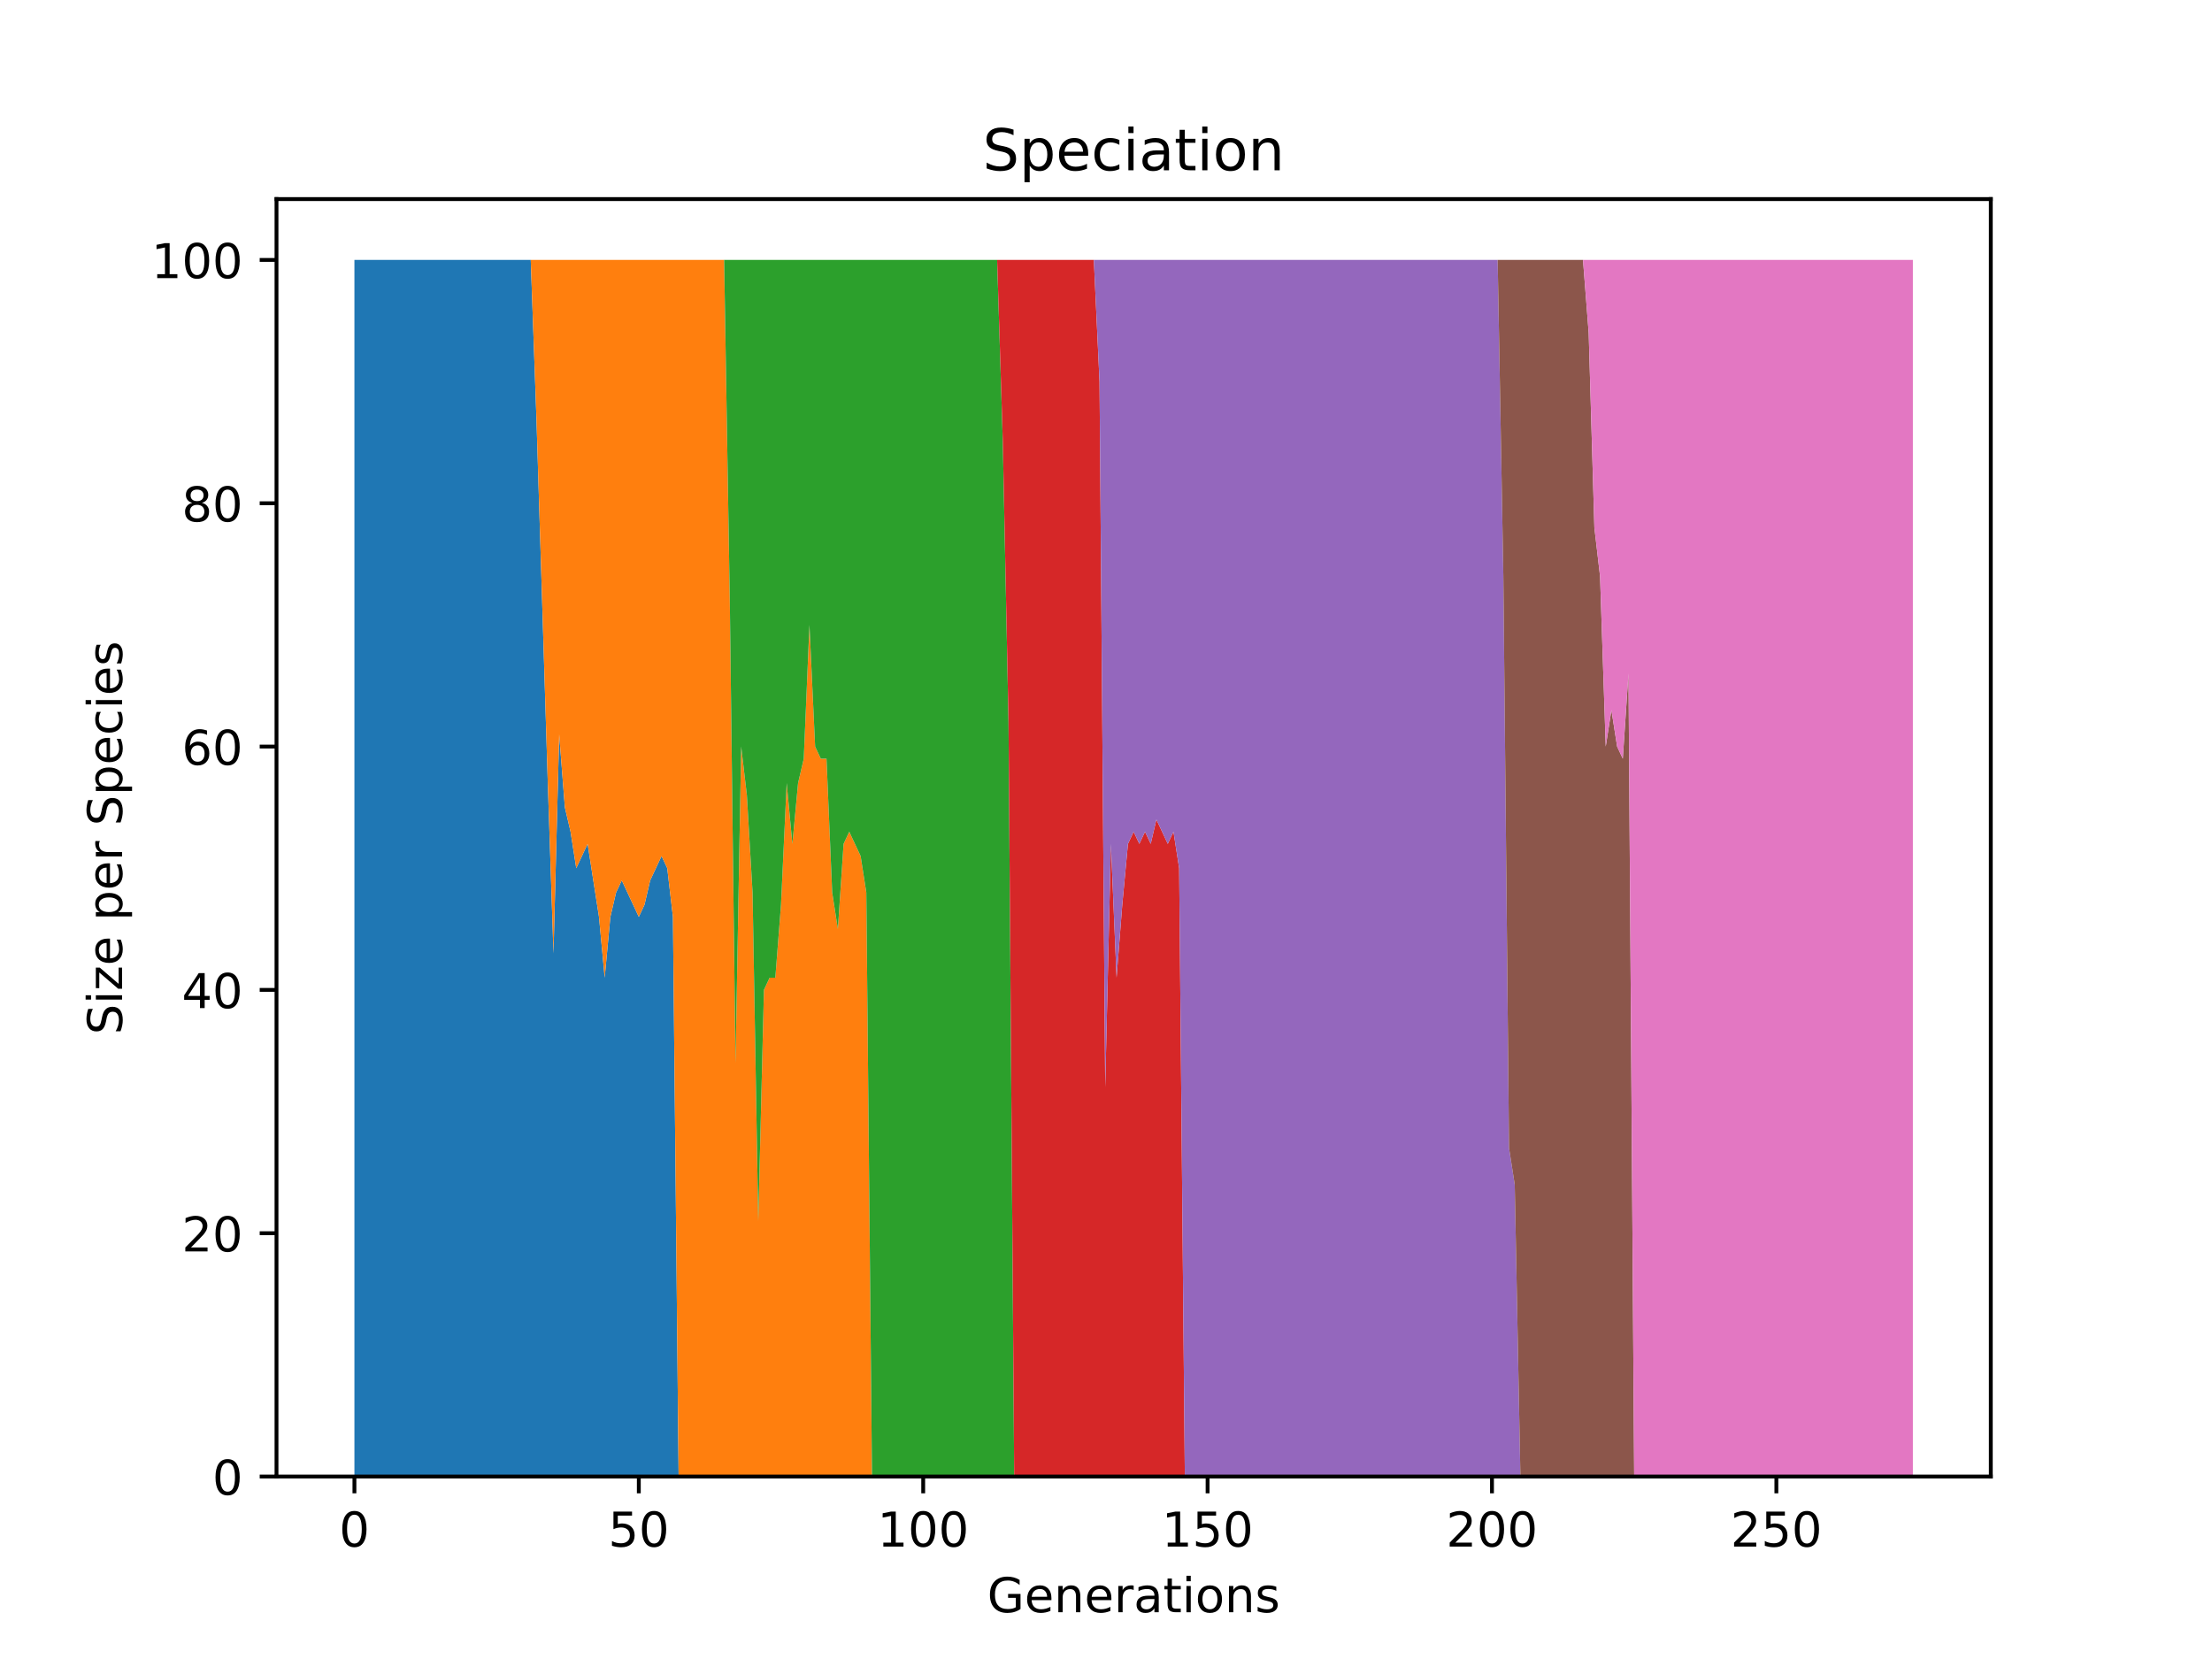 <?xml version="1.0" encoding="utf-8" standalone="no"?>
<!DOCTYPE svg PUBLIC "-//W3C//DTD SVG 1.1//EN"
  "http://www.w3.org/Graphics/SVG/1.1/DTD/svg11.dtd">
<!-- Created with matplotlib (https://matplotlib.org/) -->
<svg height="345.6pt" version="1.1" viewBox="0 0 460.8 345.6" width="460.8pt" xmlns="http://www.w3.org/2000/svg" xmlns:xlink="http://www.w3.org/1999/xlink">
 <defs>
  <style type="text/css">*{stroke-linecap:butt;stroke-linejoin:round;}</style>
 </defs>
 <g id="figure_1">
  <g id="patch_1">
   <path d="M 0 345.6 
L 460.8 345.6 
L 460.8 0 
L 0 0 
z
" style="fill:#ffffff;"/>
  </g>
  <g id="axes_1">
   <g id="patch_2">
    <path d="M 57.6 307.584 
L 414.72 307.584 
L 414.72 41.472 
L 57.6 41.472 
z
" style="fill:#ffffff;"/>
   </g>
   <g id="PolyCollection_1">
    <path clip-path="url(#p91d25e520e)" d="M 73.833 54.144 
L 73.833 307.584 
L 75.018 307.584 
L 76.202 307.584 
L 77.387 307.584 
L 78.572 307.584 
L 79.757 307.584 
L 80.942 307.584 
L 82.127 307.584 
L 83.312 307.584 
L 84.497 307.584 
L 85.681 307.584 
L 86.866 307.584 
L 88.051 307.584 
L 89.236 307.584 
L 90.421 307.584 
L 91.606 307.584 
L 92.791 307.584 
L 93.976 307.584 
L 95.16 307.584 
L 96.345 307.584 
L 97.53 307.584 
L 98.715 307.584 
L 99.9 307.584 
L 101.085 307.584 
L 102.27 307.584 
L 103.454 307.584 
L 104.639 307.584 
L 105.824 307.584 
L 107.009 307.584 
L 108.194 307.584 
L 109.379 307.584 
L 110.564 307.584 
L 111.749 307.584 
L 112.933 307.584 
L 114.118 307.584 
L 115.303 307.584 
L 116.488 307.584 
L 117.673 307.584 
L 118.858 307.584 
L 120.043 307.584 
L 121.228 307.584 
L 122.412 307.584 
L 123.597 307.584 
L 124.782 307.584 
L 125.967 307.584 
L 127.152 307.584 
L 128.337 307.584 
L 129.522 307.584 
L 130.707 307.584 
L 131.891 307.584 
L 133.076 307.584 
L 134.261 307.584 
L 135.446 307.584 
L 136.631 307.584 
L 137.816 307.584 
L 139.001 307.584 
L 140.185 307.584 
L 141.37 307.584 
L 142.555 307.584 
L 143.74 307.584 
L 144.925 307.584 
L 146.11 307.584 
L 147.295 307.584 
L 148.48 307.584 
L 149.664 307.584 
L 150.849 307.584 
L 152.034 307.584 
L 153.219 307.584 
L 154.404 307.584 
L 155.589 307.584 
L 156.774 307.584 
L 157.959 307.584 
L 159.143 307.584 
L 160.328 307.584 
L 161.513 307.584 
L 162.698 307.584 
L 163.883 307.584 
L 165.068 307.584 
L 166.253 307.584 
L 167.438 307.584 
L 168.622 307.584 
L 169.807 307.584 
L 170.992 307.584 
L 172.177 307.584 
L 173.362 307.584 
L 174.547 307.584 
L 175.732 307.584 
L 176.916 307.584 
L 178.101 307.584 
L 179.286 307.584 
L 180.471 307.584 
L 181.656 307.584 
L 182.841 307.584 
L 184.026 307.584 
L 185.211 307.584 
L 186.395 307.584 
L 187.58 307.584 
L 188.765 307.584 
L 189.95 307.584 
L 191.135 307.584 
L 192.32 307.584 
L 193.505 307.584 
L 194.69 307.584 
L 195.874 307.584 
L 197.059 307.584 
L 198.244 307.584 
L 199.429 307.584 
L 200.614 307.584 
L 201.799 307.584 
L 202.984 307.584 
L 204.168 307.584 
L 205.353 307.584 
L 206.538 307.584 
L 207.723 307.584 
L 208.908 307.584 
L 210.093 307.584 
L 211.278 307.584 
L 212.463 307.584 
L 213.647 307.584 
L 214.832 307.584 
L 216.017 307.584 
L 217.202 307.584 
L 218.387 307.584 
L 219.572 307.584 
L 220.757 307.584 
L 221.942 307.584 
L 223.126 307.584 
L 224.311 307.584 
L 225.496 307.584 
L 226.681 307.584 
L 227.866 307.584 
L 229.051 307.584 
L 230.236 307.584 
L 231.421 307.584 
L 232.605 307.584 
L 233.79 307.584 
L 234.975 307.584 
L 236.16 307.584 
L 237.345 307.584 
L 238.53 307.584 
L 239.715 307.584 
L 240.899 307.584 
L 242.084 307.584 
L 243.269 307.584 
L 244.454 307.584 
L 245.639 307.584 
L 246.824 307.584 
L 248.009 307.584 
L 249.194 307.584 
L 250.378 307.584 
L 251.563 307.584 
L 252.748 307.584 
L 253.933 307.584 
L 255.118 307.584 
L 256.303 307.584 
L 257.488 307.584 
L 258.673 307.584 
L 259.857 307.584 
L 261.042 307.584 
L 262.227 307.584 
L 263.412 307.584 
L 264.597 307.584 
L 265.782 307.584 
L 266.967 307.584 
L 268.152 307.584 
L 269.336 307.584 
L 270.521 307.584 
L 271.706 307.584 
L 272.891 307.584 
L 274.076 307.584 
L 275.261 307.584 
L 276.446 307.584 
L 277.63 307.584 
L 278.815 307.584 
L 280 307.584 
L 281.185 307.584 
L 282.37 307.584 
L 283.555 307.584 
L 284.74 307.584 
L 285.925 307.584 
L 287.109 307.584 
L 288.294 307.584 
L 289.479 307.584 
L 290.664 307.584 
L 291.849 307.584 
L 293.034 307.584 
L 294.219 307.584 
L 295.404 307.584 
L 296.588 307.584 
L 297.773 307.584 
L 298.958 307.584 
L 300.143 307.584 
L 301.328 307.584 
L 302.513 307.584 
L 303.698 307.584 
L 304.882 307.584 
L 306.067 307.584 
L 307.252 307.584 
L 308.437 307.584 
L 309.622 307.584 
L 310.807 307.584 
L 311.992 307.584 
L 313.177 307.584 
L 314.361 307.584 
L 315.546 307.584 
L 316.731 307.584 
L 317.916 307.584 
L 319.101 307.584 
L 320.286 307.584 
L 321.471 307.584 
L 322.656 307.584 
L 323.84 307.584 
L 325.025 307.584 
L 326.21 307.584 
L 327.395 307.584 
L 328.58 307.584 
L 329.765 307.584 
L 330.95 307.584 
L 332.135 307.584 
L 333.319 307.584 
L 334.504 307.584 
L 335.689 307.584 
L 336.874 307.584 
L 338.059 307.584 
L 339.244 307.584 
L 340.429 307.584 
L 341.613 307.584 
L 342.798 307.584 
L 343.983 307.584 
L 345.168 307.584 
L 346.353 307.584 
L 347.538 307.584 
L 348.723 307.584 
L 349.908 307.584 
L 351.092 307.584 
L 352.277 307.584 
L 353.462 307.584 
L 354.647 307.584 
L 355.832 307.584 
L 357.017 307.584 
L 358.202 307.584 
L 359.387 307.584 
L 360.571 307.584 
L 361.756 307.584 
L 362.941 307.584 
L 364.126 307.584 
L 365.311 307.584 
L 366.496 307.584 
L 367.681 307.584 
L 368.866 307.584 
L 370.05 307.584 
L 371.235 307.584 
L 372.42 307.584 
L 373.605 307.584 
L 374.79 307.584 
L 375.975 307.584 
L 377.16 307.584 
L 378.344 307.584 
L 379.529 307.584 
L 380.714 307.584 
L 381.899 307.584 
L 383.084 307.584 
L 384.269 307.584 
L 385.454 307.584 
L 386.639 307.584 
L 387.823 307.584 
L 389.008 307.584 
L 390.193 307.584 
L 391.378 307.584 
L 392.563 307.584 
L 393.748 307.584 
L 394.933 307.584 
L 396.118 307.584 
L 397.302 307.584 
L 398.487 307.584 
L 398.487 307.584 
L 398.487 307.584 
L 397.302 307.584 
L 396.118 307.584 
L 394.933 307.584 
L 393.748 307.584 
L 392.563 307.584 
L 391.378 307.584 
L 390.193 307.584 
L 389.008 307.584 
L 387.823 307.584 
L 386.639 307.584 
L 385.454 307.584 
L 384.269 307.584 
L 383.084 307.584 
L 381.899 307.584 
L 380.714 307.584 
L 379.529 307.584 
L 378.344 307.584 
L 377.16 307.584 
L 375.975 307.584 
L 374.79 307.584 
L 373.605 307.584 
L 372.42 307.584 
L 371.235 307.584 
L 370.05 307.584 
L 368.866 307.584 
L 367.681 307.584 
L 366.496 307.584 
L 365.311 307.584 
L 364.126 307.584 
L 362.941 307.584 
L 361.756 307.584 
L 360.571 307.584 
L 359.387 307.584 
L 358.202 307.584 
L 357.017 307.584 
L 355.832 307.584 
L 354.647 307.584 
L 353.462 307.584 
L 352.277 307.584 
L 351.092 307.584 
L 349.908 307.584 
L 348.723 307.584 
L 347.538 307.584 
L 346.353 307.584 
L 345.168 307.584 
L 343.983 307.584 
L 342.798 307.584 
L 341.613 307.584 
L 340.429 307.584 
L 339.244 307.584 
L 338.059 307.584 
L 336.874 307.584 
L 335.689 307.584 
L 334.504 307.584 
L 333.319 307.584 
L 332.135 307.584 
L 330.95 307.584 
L 329.765 307.584 
L 328.58 307.584 
L 327.395 307.584 
L 326.21 307.584 
L 325.025 307.584 
L 323.84 307.584 
L 322.656 307.584 
L 321.471 307.584 
L 320.286 307.584 
L 319.101 307.584 
L 317.916 307.584 
L 316.731 307.584 
L 315.546 307.584 
L 314.361 307.584 
L 313.177 307.584 
L 311.992 307.584 
L 310.807 307.584 
L 309.622 307.584 
L 308.437 307.584 
L 307.252 307.584 
L 306.067 307.584 
L 304.882 307.584 
L 303.698 307.584 
L 302.513 307.584 
L 301.328 307.584 
L 300.143 307.584 
L 298.958 307.584 
L 297.773 307.584 
L 296.588 307.584 
L 295.404 307.584 
L 294.219 307.584 
L 293.034 307.584 
L 291.849 307.584 
L 290.664 307.584 
L 289.479 307.584 
L 288.294 307.584 
L 287.109 307.584 
L 285.925 307.584 
L 284.74 307.584 
L 283.555 307.584 
L 282.37 307.584 
L 281.185 307.584 
L 280 307.584 
L 278.815 307.584 
L 277.63 307.584 
L 276.446 307.584 
L 275.261 307.584 
L 274.076 307.584 
L 272.891 307.584 
L 271.706 307.584 
L 270.521 307.584 
L 269.336 307.584 
L 268.152 307.584 
L 266.967 307.584 
L 265.782 307.584 
L 264.597 307.584 
L 263.412 307.584 
L 262.227 307.584 
L 261.042 307.584 
L 259.857 307.584 
L 258.673 307.584 
L 257.488 307.584 
L 256.303 307.584 
L 255.118 307.584 
L 253.933 307.584 
L 252.748 307.584 
L 251.563 307.584 
L 250.378 307.584 
L 249.194 307.584 
L 248.009 307.584 
L 246.824 307.584 
L 245.639 307.584 
L 244.454 307.584 
L 243.269 307.584 
L 242.084 307.584 
L 240.899 307.584 
L 239.715 307.584 
L 238.53 307.584 
L 237.345 307.584 
L 236.16 307.584 
L 234.975 307.584 
L 233.79 307.584 
L 232.605 307.584 
L 231.421 307.584 
L 230.236 307.584 
L 229.051 307.584 
L 227.866 307.584 
L 226.681 307.584 
L 225.496 307.584 
L 224.311 307.584 
L 223.126 307.584 
L 221.942 307.584 
L 220.757 307.584 
L 219.572 307.584 
L 218.387 307.584 
L 217.202 307.584 
L 216.017 307.584 
L 214.832 307.584 
L 213.647 307.584 
L 212.463 307.584 
L 211.278 307.584 
L 210.093 307.584 
L 208.908 307.584 
L 207.723 307.584 
L 206.538 307.584 
L 205.353 307.584 
L 204.168 307.584 
L 202.984 307.584 
L 201.799 307.584 
L 200.614 307.584 
L 199.429 307.584 
L 198.244 307.584 
L 197.059 307.584 
L 195.874 307.584 
L 194.69 307.584 
L 193.505 307.584 
L 192.32 307.584 
L 191.135 307.584 
L 189.95 307.584 
L 188.765 307.584 
L 187.58 307.584 
L 186.395 307.584 
L 185.211 307.584 
L 184.026 307.584 
L 182.841 307.584 
L 181.656 307.584 
L 180.471 307.584 
L 179.286 307.584 
L 178.101 307.584 
L 176.916 307.584 
L 175.732 307.584 
L 174.547 307.584 
L 173.362 307.584 
L 172.177 307.584 
L 170.992 307.584 
L 169.807 307.584 
L 168.622 307.584 
L 167.438 307.584 
L 166.253 307.584 
L 165.068 307.584 
L 163.883 307.584 
L 162.698 307.584 
L 161.513 307.584 
L 160.328 307.584 
L 159.143 307.584 
L 157.959 307.584 
L 156.774 307.584 
L 155.589 307.584 
L 154.404 307.584 
L 153.219 307.584 
L 152.034 307.584 
L 150.849 307.584 
L 149.664 307.584 
L 148.48 307.584 
L 147.295 307.584 
L 146.11 307.584 
L 144.925 307.584 
L 143.74 307.584 
L 142.555 307.584 
L 141.37 307.584 
L 140.185 191.002 
L 139.001 180.864 
L 137.816 178.33 
L 136.631 180.864 
L 135.446 183.398 
L 134.261 188.467 
L 133.076 191.002 
L 131.891 188.467 
L 130.707 185.933 
L 129.522 183.398 
L 128.337 185.933 
L 127.152 191.002 
L 125.967 203.674 
L 124.782 191.002 
L 123.597 183.398 
L 122.412 175.795 
L 121.228 178.33 
L 120.043 180.864 
L 118.858 173.261 
L 117.673 168.192 
L 116.488 152.986 
L 115.303 198.605 
L 114.118 163.123 
L 112.933 125.107 
L 111.749 87.091 
L 110.564 54.144 
L 109.379 54.144 
L 108.194 54.144 
L 107.009 54.144 
L 105.824 54.144 
L 104.639 54.144 
L 103.454 54.144 
L 102.27 54.144 
L 101.085 54.144 
L 99.9 54.144 
L 98.715 54.144 
L 97.53 54.144 
L 96.345 54.144 
L 95.16 54.144 
L 93.976 54.144 
L 92.791 54.144 
L 91.606 54.144 
L 90.421 54.144 
L 89.236 54.144 
L 88.051 54.144 
L 86.866 54.144 
L 85.681 54.144 
L 84.497 54.144 
L 83.312 54.144 
L 82.127 54.144 
L 80.942 54.144 
L 79.757 54.144 
L 78.572 54.144 
L 77.387 54.144 
L 76.202 54.144 
L 75.018 54.144 
L 73.833 54.144 
z
" style="fill:#1f77b4;"/>
   </g>
   <g id="PolyCollection_2">
    <path clip-path="url(#p91d25e520e)" d="M 73.833 54.144 
L 73.833 54.144 
L 75.018 54.144 
L 76.202 54.144 
L 77.387 54.144 
L 78.572 54.144 
L 79.757 54.144 
L 80.942 54.144 
L 82.127 54.144 
L 83.312 54.144 
L 84.497 54.144 
L 85.681 54.144 
L 86.866 54.144 
L 88.051 54.144 
L 89.236 54.144 
L 90.421 54.144 
L 91.606 54.144 
L 92.791 54.144 
L 93.976 54.144 
L 95.16 54.144 
L 96.345 54.144 
L 97.53 54.144 
L 98.715 54.144 
L 99.9 54.144 
L 101.085 54.144 
L 102.27 54.144 
L 103.454 54.144 
L 104.639 54.144 
L 105.824 54.144 
L 107.009 54.144 
L 108.194 54.144 
L 109.379 54.144 
L 110.564 54.144 
L 111.749 87.091 
L 112.933 125.107 
L 114.118 163.123 
L 115.303 198.605 
L 116.488 152.986 
L 117.673 168.192 
L 118.858 173.261 
L 120.043 180.864 
L 121.228 178.33 
L 122.412 175.795 
L 123.597 183.398 
L 124.782 191.002 
L 125.967 203.674 
L 127.152 191.002 
L 128.337 185.933 
L 129.522 183.398 
L 130.707 185.933 
L 131.891 188.467 
L 133.076 191.002 
L 134.261 188.467 
L 135.446 183.398 
L 136.631 180.864 
L 137.816 178.33 
L 139.001 180.864 
L 140.185 191.002 
L 141.37 307.584 
L 142.555 307.584 
L 143.74 307.584 
L 144.925 307.584 
L 146.11 307.584 
L 147.295 307.584 
L 148.48 307.584 
L 149.664 307.584 
L 150.849 307.584 
L 152.034 307.584 
L 153.219 307.584 
L 154.404 307.584 
L 155.589 307.584 
L 156.774 307.584 
L 157.959 307.584 
L 159.143 307.584 
L 160.328 307.584 
L 161.513 307.584 
L 162.698 307.584 
L 163.883 307.584 
L 165.068 307.584 
L 166.253 307.584 
L 167.438 307.584 
L 168.622 307.584 
L 169.807 307.584 
L 170.992 307.584 
L 172.177 307.584 
L 173.362 307.584 
L 174.547 307.584 
L 175.732 307.584 
L 176.916 307.584 
L 178.101 307.584 
L 179.286 307.584 
L 180.471 307.584 
L 181.656 307.584 
L 182.841 307.584 
L 184.026 307.584 
L 185.211 307.584 
L 186.395 307.584 
L 187.58 307.584 
L 188.765 307.584 
L 189.95 307.584 
L 191.135 307.584 
L 192.32 307.584 
L 193.505 307.584 
L 194.69 307.584 
L 195.874 307.584 
L 197.059 307.584 
L 198.244 307.584 
L 199.429 307.584 
L 200.614 307.584 
L 201.799 307.584 
L 202.984 307.584 
L 204.168 307.584 
L 205.353 307.584 
L 206.538 307.584 
L 207.723 307.584 
L 208.908 307.584 
L 210.093 307.584 
L 211.278 307.584 
L 212.463 307.584 
L 213.647 307.584 
L 214.832 307.584 
L 216.017 307.584 
L 217.202 307.584 
L 218.387 307.584 
L 219.572 307.584 
L 220.757 307.584 
L 221.942 307.584 
L 223.126 307.584 
L 224.311 307.584 
L 225.496 307.584 
L 226.681 307.584 
L 227.866 307.584 
L 229.051 307.584 
L 230.236 307.584 
L 231.421 307.584 
L 232.605 307.584 
L 233.79 307.584 
L 234.975 307.584 
L 236.16 307.584 
L 237.345 307.584 
L 238.53 307.584 
L 239.715 307.584 
L 240.899 307.584 
L 242.084 307.584 
L 243.269 307.584 
L 244.454 307.584 
L 245.639 307.584 
L 246.824 307.584 
L 248.009 307.584 
L 249.194 307.584 
L 250.378 307.584 
L 251.563 307.584 
L 252.748 307.584 
L 253.933 307.584 
L 255.118 307.584 
L 256.303 307.584 
L 257.488 307.584 
L 258.673 307.584 
L 259.857 307.584 
L 261.042 307.584 
L 262.227 307.584 
L 263.412 307.584 
L 264.597 307.584 
L 265.782 307.584 
L 266.967 307.584 
L 268.152 307.584 
L 269.336 307.584 
L 270.521 307.584 
L 271.706 307.584 
L 272.891 307.584 
L 274.076 307.584 
L 275.261 307.584 
L 276.446 307.584 
L 277.63 307.584 
L 278.815 307.584 
L 280 307.584 
L 281.185 307.584 
L 282.37 307.584 
L 283.555 307.584 
L 284.74 307.584 
L 285.925 307.584 
L 287.109 307.584 
L 288.294 307.584 
L 289.479 307.584 
L 290.664 307.584 
L 291.849 307.584 
L 293.034 307.584 
L 294.219 307.584 
L 295.404 307.584 
L 296.588 307.584 
L 297.773 307.584 
L 298.958 307.584 
L 300.143 307.584 
L 301.328 307.584 
L 302.513 307.584 
L 303.698 307.584 
L 304.882 307.584 
L 306.067 307.584 
L 307.252 307.584 
L 308.437 307.584 
L 309.622 307.584 
L 310.807 307.584 
L 311.992 307.584 
L 313.177 307.584 
L 314.361 307.584 
L 315.546 307.584 
L 316.731 307.584 
L 317.916 307.584 
L 319.101 307.584 
L 320.286 307.584 
L 321.471 307.584 
L 322.656 307.584 
L 323.84 307.584 
L 325.025 307.584 
L 326.21 307.584 
L 327.395 307.584 
L 328.58 307.584 
L 329.765 307.584 
L 330.95 307.584 
L 332.135 307.584 
L 333.319 307.584 
L 334.504 307.584 
L 335.689 307.584 
L 336.874 307.584 
L 338.059 307.584 
L 339.244 307.584 
L 340.429 307.584 
L 341.613 307.584 
L 342.798 307.584 
L 343.983 307.584 
L 345.168 307.584 
L 346.353 307.584 
L 347.538 307.584 
L 348.723 307.584 
L 349.908 307.584 
L 351.092 307.584 
L 352.277 307.584 
L 353.462 307.584 
L 354.647 307.584 
L 355.832 307.584 
L 357.017 307.584 
L 358.202 307.584 
L 359.387 307.584 
L 360.571 307.584 
L 361.756 307.584 
L 362.941 307.584 
L 364.126 307.584 
L 365.311 307.584 
L 366.496 307.584 
L 367.681 307.584 
L 368.866 307.584 
L 370.05 307.584 
L 371.235 307.584 
L 372.42 307.584 
L 373.605 307.584 
L 374.79 307.584 
L 375.975 307.584 
L 377.16 307.584 
L 378.344 307.584 
L 379.529 307.584 
L 380.714 307.584 
L 381.899 307.584 
L 383.084 307.584 
L 384.269 307.584 
L 385.454 307.584 
L 386.639 307.584 
L 387.823 307.584 
L 389.008 307.584 
L 390.193 307.584 
L 391.378 307.584 
L 392.563 307.584 
L 393.748 307.584 
L 394.933 307.584 
L 396.118 307.584 
L 397.302 307.584 
L 398.487 307.584 
L 398.487 307.584 
L 398.487 307.584 
L 397.302 307.584 
L 396.118 307.584 
L 394.933 307.584 
L 393.748 307.584 
L 392.563 307.584 
L 391.378 307.584 
L 390.193 307.584 
L 389.008 307.584 
L 387.823 307.584 
L 386.639 307.584 
L 385.454 307.584 
L 384.269 307.584 
L 383.084 307.584 
L 381.899 307.584 
L 380.714 307.584 
L 379.529 307.584 
L 378.344 307.584 
L 377.16 307.584 
L 375.975 307.584 
L 374.79 307.584 
L 373.605 307.584 
L 372.42 307.584 
L 371.235 307.584 
L 370.05 307.584 
L 368.866 307.584 
L 367.681 307.584 
L 366.496 307.584 
L 365.311 307.584 
L 364.126 307.584 
L 362.941 307.584 
L 361.756 307.584 
L 360.571 307.584 
L 359.387 307.584 
L 358.202 307.584 
L 357.017 307.584 
L 355.832 307.584 
L 354.647 307.584 
L 353.462 307.584 
L 352.277 307.584 
L 351.092 307.584 
L 349.908 307.584 
L 348.723 307.584 
L 347.538 307.584 
L 346.353 307.584 
L 345.168 307.584 
L 343.983 307.584 
L 342.798 307.584 
L 341.613 307.584 
L 340.429 307.584 
L 339.244 307.584 
L 338.059 307.584 
L 336.874 307.584 
L 335.689 307.584 
L 334.504 307.584 
L 333.319 307.584 
L 332.135 307.584 
L 330.95 307.584 
L 329.765 307.584 
L 328.58 307.584 
L 327.395 307.584 
L 326.21 307.584 
L 325.025 307.584 
L 323.84 307.584 
L 322.656 307.584 
L 321.471 307.584 
L 320.286 307.584 
L 319.101 307.584 
L 317.916 307.584 
L 316.731 307.584 
L 315.546 307.584 
L 314.361 307.584 
L 313.177 307.584 
L 311.992 307.584 
L 310.807 307.584 
L 309.622 307.584 
L 308.437 307.584 
L 307.252 307.584 
L 306.067 307.584 
L 304.882 307.584 
L 303.698 307.584 
L 302.513 307.584 
L 301.328 307.584 
L 300.143 307.584 
L 298.958 307.584 
L 297.773 307.584 
L 296.588 307.584 
L 295.404 307.584 
L 294.219 307.584 
L 293.034 307.584 
L 291.849 307.584 
L 290.664 307.584 
L 289.479 307.584 
L 288.294 307.584 
L 287.109 307.584 
L 285.925 307.584 
L 284.74 307.584 
L 283.555 307.584 
L 282.37 307.584 
L 281.185 307.584 
L 280 307.584 
L 278.815 307.584 
L 277.63 307.584 
L 276.446 307.584 
L 275.261 307.584 
L 274.076 307.584 
L 272.891 307.584 
L 271.706 307.584 
L 270.521 307.584 
L 269.336 307.584 
L 268.152 307.584 
L 266.967 307.584 
L 265.782 307.584 
L 264.597 307.584 
L 263.412 307.584 
L 262.227 307.584 
L 261.042 307.584 
L 259.857 307.584 
L 258.673 307.584 
L 257.488 307.584 
L 256.303 307.584 
L 255.118 307.584 
L 253.933 307.584 
L 252.748 307.584 
L 251.563 307.584 
L 250.378 307.584 
L 249.194 307.584 
L 248.009 307.584 
L 246.824 307.584 
L 245.639 307.584 
L 244.454 307.584 
L 243.269 307.584 
L 242.084 307.584 
L 240.899 307.584 
L 239.715 307.584 
L 238.53 307.584 
L 237.345 307.584 
L 236.16 307.584 
L 234.975 307.584 
L 233.79 307.584 
L 232.605 307.584 
L 231.421 307.584 
L 230.236 307.584 
L 229.051 307.584 
L 227.866 307.584 
L 226.681 307.584 
L 225.496 307.584 
L 224.311 307.584 
L 223.126 307.584 
L 221.942 307.584 
L 220.757 307.584 
L 219.572 307.584 
L 218.387 307.584 
L 217.202 307.584 
L 216.017 307.584 
L 214.832 307.584 
L 213.647 307.584 
L 212.463 307.584 
L 211.278 307.584 
L 210.093 307.584 
L 208.908 307.584 
L 207.723 307.584 
L 206.538 307.584 
L 205.353 307.584 
L 204.168 307.584 
L 202.984 307.584 
L 201.799 307.584 
L 200.614 307.584 
L 199.429 307.584 
L 198.244 307.584 
L 197.059 307.584 
L 195.874 307.584 
L 194.69 307.584 
L 193.505 307.584 
L 192.32 307.584 
L 191.135 307.584 
L 189.95 307.584 
L 188.765 307.584 
L 187.58 307.584 
L 186.395 307.584 
L 185.211 307.584 
L 184.026 307.584 
L 182.841 307.584 
L 181.656 307.584 
L 180.471 185.933 
L 179.286 178.33 
L 178.101 175.795 
L 176.916 173.261 
L 175.732 175.795 
L 174.547 193.536 
L 173.362 185.933 
L 172.177 158.054 
L 170.992 158.054 
L 169.807 155.52 
L 168.622 130.176 
L 167.438 158.054 
L 166.253 163.123 
L 165.068 175.795 
L 163.883 163.123 
L 162.698 188.467 
L 161.513 203.674 
L 160.328 203.674 
L 159.143 206.208 
L 157.959 254.362 
L 156.774 185.933 
L 155.589 165.658 
L 154.404 155.52 
L 153.219 221.414 
L 152.034 125.107 
L 150.849 54.144 
L 149.664 54.144 
L 148.48 54.144 
L 147.295 54.144 
L 146.11 54.144 
L 144.925 54.144 
L 143.74 54.144 
L 142.555 54.144 
L 141.37 54.144 
L 140.185 54.144 
L 139.001 54.144 
L 137.816 54.144 
L 136.631 54.144 
L 135.446 54.144 
L 134.261 54.144 
L 133.076 54.144 
L 131.891 54.144 
L 130.707 54.144 
L 129.522 54.144 
L 128.337 54.144 
L 127.152 54.144 
L 125.967 54.144 
L 124.782 54.144 
L 123.597 54.144 
L 122.412 54.144 
L 121.228 54.144 
L 120.043 54.144 
L 118.858 54.144 
L 117.673 54.144 
L 116.488 54.144 
L 115.303 54.144 
L 114.118 54.144 
L 112.933 54.144 
L 111.749 54.144 
L 110.564 54.144 
L 109.379 54.144 
L 108.194 54.144 
L 107.009 54.144 
L 105.824 54.144 
L 104.639 54.144 
L 103.454 54.144 
L 102.27 54.144 
L 101.085 54.144 
L 99.9 54.144 
L 98.715 54.144 
L 97.53 54.144 
L 96.345 54.144 
L 95.16 54.144 
L 93.976 54.144 
L 92.791 54.144 
L 91.606 54.144 
L 90.421 54.144 
L 89.236 54.144 
L 88.051 54.144 
L 86.866 54.144 
L 85.681 54.144 
L 84.497 54.144 
L 83.312 54.144 
L 82.127 54.144 
L 80.942 54.144 
L 79.757 54.144 
L 78.572 54.144 
L 77.387 54.144 
L 76.202 54.144 
L 75.018 54.144 
L 73.833 54.144 
z
" style="fill:#ff7f0e;"/>
   </g>
   <g id="PolyCollection_3">
    <path clip-path="url(#p91d25e520e)" d="M 73.833 54.144 
L 73.833 54.144 
L 75.018 54.144 
L 76.202 54.144 
L 77.387 54.144 
L 78.572 54.144 
L 79.757 54.144 
L 80.942 54.144 
L 82.127 54.144 
L 83.312 54.144 
L 84.497 54.144 
L 85.681 54.144 
L 86.866 54.144 
L 88.051 54.144 
L 89.236 54.144 
L 90.421 54.144 
L 91.606 54.144 
L 92.791 54.144 
L 93.976 54.144 
L 95.16 54.144 
L 96.345 54.144 
L 97.53 54.144 
L 98.715 54.144 
L 99.9 54.144 
L 101.085 54.144 
L 102.27 54.144 
L 103.454 54.144 
L 104.639 54.144 
L 105.824 54.144 
L 107.009 54.144 
L 108.194 54.144 
L 109.379 54.144 
L 110.564 54.144 
L 111.749 54.144 
L 112.933 54.144 
L 114.118 54.144 
L 115.303 54.144 
L 116.488 54.144 
L 117.673 54.144 
L 118.858 54.144 
L 120.043 54.144 
L 121.228 54.144 
L 122.412 54.144 
L 123.597 54.144 
L 124.782 54.144 
L 125.967 54.144 
L 127.152 54.144 
L 128.337 54.144 
L 129.522 54.144 
L 130.707 54.144 
L 131.891 54.144 
L 133.076 54.144 
L 134.261 54.144 
L 135.446 54.144 
L 136.631 54.144 
L 137.816 54.144 
L 139.001 54.144 
L 140.185 54.144 
L 141.37 54.144 
L 142.555 54.144 
L 143.74 54.144 
L 144.925 54.144 
L 146.11 54.144 
L 147.295 54.144 
L 148.48 54.144 
L 149.664 54.144 
L 150.849 54.144 
L 152.034 125.107 
L 153.219 221.414 
L 154.404 155.52 
L 155.589 165.658 
L 156.774 185.933 
L 157.959 254.362 
L 159.143 206.208 
L 160.328 203.674 
L 161.513 203.674 
L 162.698 188.467 
L 163.883 163.123 
L 165.068 175.795 
L 166.253 163.123 
L 167.438 158.054 
L 168.622 130.176 
L 169.807 155.52 
L 170.992 158.054 
L 172.177 158.054 
L 173.362 185.933 
L 174.547 193.536 
L 175.732 175.795 
L 176.916 173.261 
L 178.101 175.795 
L 179.286 178.33 
L 180.471 185.933 
L 181.656 307.584 
L 182.841 307.584 
L 184.026 307.584 
L 185.211 307.584 
L 186.395 307.584 
L 187.58 307.584 
L 188.765 307.584 
L 189.95 307.584 
L 191.135 307.584 
L 192.32 307.584 
L 193.505 307.584 
L 194.69 307.584 
L 195.874 307.584 
L 197.059 307.584 
L 198.244 307.584 
L 199.429 307.584 
L 200.614 307.584 
L 201.799 307.584 
L 202.984 307.584 
L 204.168 307.584 
L 205.353 307.584 
L 206.538 307.584 
L 207.723 307.584 
L 208.908 307.584 
L 210.093 307.584 
L 211.278 307.584 
L 212.463 307.584 
L 213.647 307.584 
L 214.832 307.584 
L 216.017 307.584 
L 217.202 307.584 
L 218.387 307.584 
L 219.572 307.584 
L 220.757 307.584 
L 221.942 307.584 
L 223.126 307.584 
L 224.311 307.584 
L 225.496 307.584 
L 226.681 307.584 
L 227.866 307.584 
L 229.051 307.584 
L 230.236 307.584 
L 231.421 307.584 
L 232.605 307.584 
L 233.79 307.584 
L 234.975 307.584 
L 236.16 307.584 
L 237.345 307.584 
L 238.53 307.584 
L 239.715 307.584 
L 240.899 307.584 
L 242.084 307.584 
L 243.269 307.584 
L 244.454 307.584 
L 245.639 307.584 
L 246.824 307.584 
L 248.009 307.584 
L 249.194 307.584 
L 250.378 307.584 
L 251.563 307.584 
L 252.748 307.584 
L 253.933 307.584 
L 255.118 307.584 
L 256.303 307.584 
L 257.488 307.584 
L 258.673 307.584 
L 259.857 307.584 
L 261.042 307.584 
L 262.227 307.584 
L 263.412 307.584 
L 264.597 307.584 
L 265.782 307.584 
L 266.967 307.584 
L 268.152 307.584 
L 269.336 307.584 
L 270.521 307.584 
L 271.706 307.584 
L 272.891 307.584 
L 274.076 307.584 
L 275.261 307.584 
L 276.446 307.584 
L 277.63 307.584 
L 278.815 307.584 
L 280 307.584 
L 281.185 307.584 
L 282.37 307.584 
L 283.555 307.584 
L 284.74 307.584 
L 285.925 307.584 
L 287.109 307.584 
L 288.294 307.584 
L 289.479 307.584 
L 290.664 307.584 
L 291.849 307.584 
L 293.034 307.584 
L 294.219 307.584 
L 295.404 307.584 
L 296.588 307.584 
L 297.773 307.584 
L 298.958 307.584 
L 300.143 307.584 
L 301.328 307.584 
L 302.513 307.584 
L 303.698 307.584 
L 304.882 307.584 
L 306.067 307.584 
L 307.252 307.584 
L 308.437 307.584 
L 309.622 307.584 
L 310.807 307.584 
L 311.992 307.584 
L 313.177 307.584 
L 314.361 307.584 
L 315.546 307.584 
L 316.731 307.584 
L 317.916 307.584 
L 319.101 307.584 
L 320.286 307.584 
L 321.471 307.584 
L 322.656 307.584 
L 323.84 307.584 
L 325.025 307.584 
L 326.21 307.584 
L 327.395 307.584 
L 328.58 307.584 
L 329.765 307.584 
L 330.95 307.584 
L 332.135 307.584 
L 333.319 307.584 
L 334.504 307.584 
L 335.689 307.584 
L 336.874 307.584 
L 338.059 307.584 
L 339.244 307.584 
L 340.429 307.584 
L 341.613 307.584 
L 342.798 307.584 
L 343.983 307.584 
L 345.168 307.584 
L 346.353 307.584 
L 347.538 307.584 
L 348.723 307.584 
L 349.908 307.584 
L 351.092 307.584 
L 352.277 307.584 
L 353.462 307.584 
L 354.647 307.584 
L 355.832 307.584 
L 357.017 307.584 
L 358.202 307.584 
L 359.387 307.584 
L 360.571 307.584 
L 361.756 307.584 
L 362.941 307.584 
L 364.126 307.584 
L 365.311 307.584 
L 366.496 307.584 
L 367.681 307.584 
L 368.866 307.584 
L 370.05 307.584 
L 371.235 307.584 
L 372.42 307.584 
L 373.605 307.584 
L 374.79 307.584 
L 375.975 307.584 
L 377.16 307.584 
L 378.344 307.584 
L 379.529 307.584 
L 380.714 307.584 
L 381.899 307.584 
L 383.084 307.584 
L 384.269 307.584 
L 385.454 307.584 
L 386.639 307.584 
L 387.823 307.584 
L 389.008 307.584 
L 390.193 307.584 
L 391.378 307.584 
L 392.563 307.584 
L 393.748 307.584 
L 394.933 307.584 
L 396.118 307.584 
L 397.302 307.584 
L 398.487 307.584 
L 398.487 307.584 
L 398.487 307.584 
L 397.302 307.584 
L 396.118 307.584 
L 394.933 307.584 
L 393.748 307.584 
L 392.563 307.584 
L 391.378 307.584 
L 390.193 307.584 
L 389.008 307.584 
L 387.823 307.584 
L 386.639 307.584 
L 385.454 307.584 
L 384.269 307.584 
L 383.084 307.584 
L 381.899 307.584 
L 380.714 307.584 
L 379.529 307.584 
L 378.344 307.584 
L 377.16 307.584 
L 375.975 307.584 
L 374.79 307.584 
L 373.605 307.584 
L 372.42 307.584 
L 371.235 307.584 
L 370.05 307.584 
L 368.866 307.584 
L 367.681 307.584 
L 366.496 307.584 
L 365.311 307.584 
L 364.126 307.584 
L 362.941 307.584 
L 361.756 307.584 
L 360.571 307.584 
L 359.387 307.584 
L 358.202 307.584 
L 357.017 307.584 
L 355.832 307.584 
L 354.647 307.584 
L 353.462 307.584 
L 352.277 307.584 
L 351.092 307.584 
L 349.908 307.584 
L 348.723 307.584 
L 347.538 307.584 
L 346.353 307.584 
L 345.168 307.584 
L 343.983 307.584 
L 342.798 307.584 
L 341.613 307.584 
L 340.429 307.584 
L 339.244 307.584 
L 338.059 307.584 
L 336.874 307.584 
L 335.689 307.584 
L 334.504 307.584 
L 333.319 307.584 
L 332.135 307.584 
L 330.95 307.584 
L 329.765 307.584 
L 328.58 307.584 
L 327.395 307.584 
L 326.21 307.584 
L 325.025 307.584 
L 323.84 307.584 
L 322.656 307.584 
L 321.471 307.584 
L 320.286 307.584 
L 319.101 307.584 
L 317.916 307.584 
L 316.731 307.584 
L 315.546 307.584 
L 314.361 307.584 
L 313.177 307.584 
L 311.992 307.584 
L 310.807 307.584 
L 309.622 307.584 
L 308.437 307.584 
L 307.252 307.584 
L 306.067 307.584 
L 304.882 307.584 
L 303.698 307.584 
L 302.513 307.584 
L 301.328 307.584 
L 300.143 307.584 
L 298.958 307.584 
L 297.773 307.584 
L 296.588 307.584 
L 295.404 307.584 
L 294.219 307.584 
L 293.034 307.584 
L 291.849 307.584 
L 290.664 307.584 
L 289.479 307.584 
L 288.294 307.584 
L 287.109 307.584 
L 285.925 307.584 
L 284.74 307.584 
L 283.555 307.584 
L 282.37 307.584 
L 281.185 307.584 
L 280 307.584 
L 278.815 307.584 
L 277.63 307.584 
L 276.446 307.584 
L 275.261 307.584 
L 274.076 307.584 
L 272.891 307.584 
L 271.706 307.584 
L 270.521 307.584 
L 269.336 307.584 
L 268.152 307.584 
L 266.967 307.584 
L 265.782 307.584 
L 264.597 307.584 
L 263.412 307.584 
L 262.227 307.584 
L 261.042 307.584 
L 259.857 307.584 
L 258.673 307.584 
L 257.488 307.584 
L 256.303 307.584 
L 255.118 307.584 
L 253.933 307.584 
L 252.748 307.584 
L 251.563 307.584 
L 250.378 307.584 
L 249.194 307.584 
L 248.009 307.584 
L 246.824 307.584 
L 245.639 307.584 
L 244.454 307.584 
L 243.269 307.584 
L 242.084 307.584 
L 240.899 307.584 
L 239.715 307.584 
L 238.53 307.584 
L 237.345 307.584 
L 236.16 307.584 
L 234.975 307.584 
L 233.79 307.584 
L 232.605 307.584 
L 231.421 307.584 
L 230.236 307.584 
L 229.051 307.584 
L 227.866 307.584 
L 226.681 307.584 
L 225.496 307.584 
L 224.311 307.584 
L 223.126 307.584 
L 221.942 307.584 
L 220.757 307.584 
L 219.572 307.584 
L 218.387 307.584 
L 217.202 307.584 
L 216.017 307.584 
L 214.832 307.584 
L 213.647 307.584 
L 212.463 307.584 
L 211.278 307.584 
L 210.093 150.451 
L 208.908 92.16 
L 207.723 54.144 
L 206.538 54.144 
L 205.353 54.144 
L 204.168 54.144 
L 202.984 54.144 
L 201.799 54.144 
L 200.614 54.144 
L 199.429 54.144 
L 198.244 54.144 
L 197.059 54.144 
L 195.874 54.144 
L 194.69 54.144 
L 193.505 54.144 
L 192.32 54.144 
L 191.135 54.144 
L 189.95 54.144 
L 188.765 54.144 
L 187.58 54.144 
L 186.395 54.144 
L 185.211 54.144 
L 184.026 54.144 
L 182.841 54.144 
L 181.656 54.144 
L 180.471 54.144 
L 179.286 54.144 
L 178.101 54.144 
L 176.916 54.144 
L 175.732 54.144 
L 174.547 54.144 
L 173.362 54.144 
L 172.177 54.144 
L 170.992 54.144 
L 169.807 54.144 
L 168.622 54.144 
L 167.438 54.144 
L 166.253 54.144 
L 165.068 54.144 
L 163.883 54.144 
L 162.698 54.144 
L 161.513 54.144 
L 160.328 54.144 
L 159.143 54.144 
L 157.959 54.144 
L 156.774 54.144 
L 155.589 54.144 
L 154.404 54.144 
L 153.219 54.144 
L 152.034 54.144 
L 150.849 54.144 
L 149.664 54.144 
L 148.48 54.144 
L 147.295 54.144 
L 146.11 54.144 
L 144.925 54.144 
L 143.74 54.144 
L 142.555 54.144 
L 141.37 54.144 
L 140.185 54.144 
L 139.001 54.144 
L 137.816 54.144 
L 136.631 54.144 
L 135.446 54.144 
L 134.261 54.144 
L 133.076 54.144 
L 131.891 54.144 
L 130.707 54.144 
L 129.522 54.144 
L 128.337 54.144 
L 127.152 54.144 
L 125.967 54.144 
L 124.782 54.144 
L 123.597 54.144 
L 122.412 54.144 
L 121.228 54.144 
L 120.043 54.144 
L 118.858 54.144 
L 117.673 54.144 
L 116.488 54.144 
L 115.303 54.144 
L 114.118 54.144 
L 112.933 54.144 
L 111.749 54.144 
L 110.564 54.144 
L 109.379 54.144 
L 108.194 54.144 
L 107.009 54.144 
L 105.824 54.144 
L 104.639 54.144 
L 103.454 54.144 
L 102.27 54.144 
L 101.085 54.144 
L 99.9 54.144 
L 98.715 54.144 
L 97.53 54.144 
L 96.345 54.144 
L 95.16 54.144 
L 93.976 54.144 
L 92.791 54.144 
L 91.606 54.144 
L 90.421 54.144 
L 89.236 54.144 
L 88.051 54.144 
L 86.866 54.144 
L 85.681 54.144 
L 84.497 54.144 
L 83.312 54.144 
L 82.127 54.144 
L 80.942 54.144 
L 79.757 54.144 
L 78.572 54.144 
L 77.387 54.144 
L 76.202 54.144 
L 75.018 54.144 
L 73.833 54.144 
z
" style="fill:#2ca02c;"/>
   </g>
   <g id="PolyCollection_4">
    <path clip-path="url(#p91d25e520e)" d="M 73.833 54.144 
L 73.833 54.144 
L 75.018 54.144 
L 76.202 54.144 
L 77.387 54.144 
L 78.572 54.144 
L 79.757 54.144 
L 80.942 54.144 
L 82.127 54.144 
L 83.312 54.144 
L 84.497 54.144 
L 85.681 54.144 
L 86.866 54.144 
L 88.051 54.144 
L 89.236 54.144 
L 90.421 54.144 
L 91.606 54.144 
L 92.791 54.144 
L 93.976 54.144 
L 95.16 54.144 
L 96.345 54.144 
L 97.53 54.144 
L 98.715 54.144 
L 99.9 54.144 
L 101.085 54.144 
L 102.27 54.144 
L 103.454 54.144 
L 104.639 54.144 
L 105.824 54.144 
L 107.009 54.144 
L 108.194 54.144 
L 109.379 54.144 
L 110.564 54.144 
L 111.749 54.144 
L 112.933 54.144 
L 114.118 54.144 
L 115.303 54.144 
L 116.488 54.144 
L 117.673 54.144 
L 118.858 54.144 
L 120.043 54.144 
L 121.228 54.144 
L 122.412 54.144 
L 123.597 54.144 
L 124.782 54.144 
L 125.967 54.144 
L 127.152 54.144 
L 128.337 54.144 
L 129.522 54.144 
L 130.707 54.144 
L 131.891 54.144 
L 133.076 54.144 
L 134.261 54.144 
L 135.446 54.144 
L 136.631 54.144 
L 137.816 54.144 
L 139.001 54.144 
L 140.185 54.144 
L 141.37 54.144 
L 142.555 54.144 
L 143.74 54.144 
L 144.925 54.144 
L 146.11 54.144 
L 147.295 54.144 
L 148.48 54.144 
L 149.664 54.144 
L 150.849 54.144 
L 152.034 54.144 
L 153.219 54.144 
L 154.404 54.144 
L 155.589 54.144 
L 156.774 54.144 
L 157.959 54.144 
L 159.143 54.144 
L 160.328 54.144 
L 161.513 54.144 
L 162.698 54.144 
L 163.883 54.144 
L 165.068 54.144 
L 166.253 54.144 
L 167.438 54.144 
L 168.622 54.144 
L 169.807 54.144 
L 170.992 54.144 
L 172.177 54.144 
L 173.362 54.144 
L 174.547 54.144 
L 175.732 54.144 
L 176.916 54.144 
L 178.101 54.144 
L 179.286 54.144 
L 180.471 54.144 
L 181.656 54.144 
L 182.841 54.144 
L 184.026 54.144 
L 185.211 54.144 
L 186.395 54.144 
L 187.58 54.144 
L 188.765 54.144 
L 189.95 54.144 
L 191.135 54.144 
L 192.32 54.144 
L 193.505 54.144 
L 194.69 54.144 
L 195.874 54.144 
L 197.059 54.144 
L 198.244 54.144 
L 199.429 54.144 
L 200.614 54.144 
L 201.799 54.144 
L 202.984 54.144 
L 204.168 54.144 
L 205.353 54.144 
L 206.538 54.144 
L 207.723 54.144 
L 208.908 92.16 
L 210.093 150.451 
L 211.278 307.584 
L 212.463 307.584 
L 213.647 307.584 
L 214.832 307.584 
L 216.017 307.584 
L 217.202 307.584 
L 218.387 307.584 
L 219.572 307.584 
L 220.757 307.584 
L 221.942 307.584 
L 223.126 307.584 
L 224.311 307.584 
L 225.496 307.584 
L 226.681 307.584 
L 227.866 307.584 
L 229.051 307.584 
L 230.236 307.584 
L 231.421 307.584 
L 232.605 307.584 
L 233.79 307.584 
L 234.975 307.584 
L 236.16 307.584 
L 237.345 307.584 
L 238.53 307.584 
L 239.715 307.584 
L 240.899 307.584 
L 242.084 307.584 
L 243.269 307.584 
L 244.454 307.584 
L 245.639 307.584 
L 246.824 307.584 
L 248.009 307.584 
L 249.194 307.584 
L 250.378 307.584 
L 251.563 307.584 
L 252.748 307.584 
L 253.933 307.584 
L 255.118 307.584 
L 256.303 307.584 
L 257.488 307.584 
L 258.673 307.584 
L 259.857 307.584 
L 261.042 307.584 
L 262.227 307.584 
L 263.412 307.584 
L 264.597 307.584 
L 265.782 307.584 
L 266.967 307.584 
L 268.152 307.584 
L 269.336 307.584 
L 270.521 307.584 
L 271.706 307.584 
L 272.891 307.584 
L 274.076 307.584 
L 275.261 307.584 
L 276.446 307.584 
L 277.63 307.584 
L 278.815 307.584 
L 280 307.584 
L 281.185 307.584 
L 282.37 307.584 
L 283.555 307.584 
L 284.74 307.584 
L 285.925 307.584 
L 287.109 307.584 
L 288.294 307.584 
L 289.479 307.584 
L 290.664 307.584 
L 291.849 307.584 
L 293.034 307.584 
L 294.219 307.584 
L 295.404 307.584 
L 296.588 307.584 
L 297.773 307.584 
L 298.958 307.584 
L 300.143 307.584 
L 301.328 307.584 
L 302.513 307.584 
L 303.698 307.584 
L 304.882 307.584 
L 306.067 307.584 
L 307.252 307.584 
L 308.437 307.584 
L 309.622 307.584 
L 310.807 307.584 
L 311.992 307.584 
L 313.177 307.584 
L 314.361 307.584 
L 315.546 307.584 
L 316.731 307.584 
L 317.916 307.584 
L 319.101 307.584 
L 320.286 307.584 
L 321.471 307.584 
L 322.656 307.584 
L 323.84 307.584 
L 325.025 307.584 
L 326.21 307.584 
L 327.395 307.584 
L 328.58 307.584 
L 329.765 307.584 
L 330.95 307.584 
L 332.135 307.584 
L 333.319 307.584 
L 334.504 307.584 
L 335.689 307.584 
L 336.874 307.584 
L 338.059 307.584 
L 339.244 307.584 
L 340.429 307.584 
L 341.613 307.584 
L 342.798 307.584 
L 343.983 307.584 
L 345.168 307.584 
L 346.353 307.584 
L 347.538 307.584 
L 348.723 307.584 
L 349.908 307.584 
L 351.092 307.584 
L 352.277 307.584 
L 353.462 307.584 
L 354.647 307.584 
L 355.832 307.584 
L 357.017 307.584 
L 358.202 307.584 
L 359.387 307.584 
L 360.571 307.584 
L 361.756 307.584 
L 362.941 307.584 
L 364.126 307.584 
L 365.311 307.584 
L 366.496 307.584 
L 367.681 307.584 
L 368.866 307.584 
L 370.05 307.584 
L 371.235 307.584 
L 372.42 307.584 
L 373.605 307.584 
L 374.79 307.584 
L 375.975 307.584 
L 377.16 307.584 
L 378.344 307.584 
L 379.529 307.584 
L 380.714 307.584 
L 381.899 307.584 
L 383.084 307.584 
L 384.269 307.584 
L 385.454 307.584 
L 386.639 307.584 
L 387.823 307.584 
L 389.008 307.584 
L 390.193 307.584 
L 391.378 307.584 
L 392.563 307.584 
L 393.748 307.584 
L 394.933 307.584 
L 396.118 307.584 
L 397.302 307.584 
L 398.487 307.584 
L 398.487 307.584 
L 398.487 307.584 
L 397.302 307.584 
L 396.118 307.584 
L 394.933 307.584 
L 393.748 307.584 
L 392.563 307.584 
L 391.378 307.584 
L 390.193 307.584 
L 389.008 307.584 
L 387.823 307.584 
L 386.639 307.584 
L 385.454 307.584 
L 384.269 307.584 
L 383.084 307.584 
L 381.899 307.584 
L 380.714 307.584 
L 379.529 307.584 
L 378.344 307.584 
L 377.16 307.584 
L 375.975 307.584 
L 374.79 307.584 
L 373.605 307.584 
L 372.42 307.584 
L 371.235 307.584 
L 370.05 307.584 
L 368.866 307.584 
L 367.681 307.584 
L 366.496 307.584 
L 365.311 307.584 
L 364.126 307.584 
L 362.941 307.584 
L 361.756 307.584 
L 360.571 307.584 
L 359.387 307.584 
L 358.202 307.584 
L 357.017 307.584 
L 355.832 307.584 
L 354.647 307.584 
L 353.462 307.584 
L 352.277 307.584 
L 351.092 307.584 
L 349.908 307.584 
L 348.723 307.584 
L 347.538 307.584 
L 346.353 307.584 
L 345.168 307.584 
L 343.983 307.584 
L 342.798 307.584 
L 341.613 307.584 
L 340.429 307.584 
L 339.244 307.584 
L 338.059 307.584 
L 336.874 307.584 
L 335.689 307.584 
L 334.504 307.584 
L 333.319 307.584 
L 332.135 307.584 
L 330.95 307.584 
L 329.765 307.584 
L 328.58 307.584 
L 327.395 307.584 
L 326.21 307.584 
L 325.025 307.584 
L 323.84 307.584 
L 322.656 307.584 
L 321.471 307.584 
L 320.286 307.584 
L 319.101 307.584 
L 317.916 307.584 
L 316.731 307.584 
L 315.546 307.584 
L 314.361 307.584 
L 313.177 307.584 
L 311.992 307.584 
L 310.807 307.584 
L 309.622 307.584 
L 308.437 307.584 
L 307.252 307.584 
L 306.067 307.584 
L 304.882 307.584 
L 303.698 307.584 
L 302.513 307.584 
L 301.328 307.584 
L 300.143 307.584 
L 298.958 307.584 
L 297.773 307.584 
L 296.588 307.584 
L 295.404 307.584 
L 294.219 307.584 
L 293.034 307.584 
L 291.849 307.584 
L 290.664 307.584 
L 289.479 307.584 
L 288.294 307.584 
L 287.109 307.584 
L 285.925 307.584 
L 284.74 307.584 
L 283.555 307.584 
L 282.37 307.584 
L 281.185 307.584 
L 280 307.584 
L 278.815 307.584 
L 277.63 307.584 
L 276.446 307.584 
L 275.261 307.584 
L 274.076 307.584 
L 272.891 307.584 
L 271.706 307.584 
L 270.521 307.584 
L 269.336 307.584 
L 268.152 307.584 
L 266.967 307.584 
L 265.782 307.584 
L 264.597 307.584 
L 263.412 307.584 
L 262.227 307.584 
L 261.042 307.584 
L 259.857 307.584 
L 258.673 307.584 
L 257.488 307.584 
L 256.303 307.584 
L 255.118 307.584 
L 253.933 307.584 
L 252.748 307.584 
L 251.563 307.584 
L 250.378 307.584 
L 249.194 307.584 
L 248.009 307.584 
L 246.824 307.584 
L 245.639 180.864 
L 244.454 173.261 
L 243.269 175.795 
L 242.084 173.261 
L 240.899 170.726 
L 239.715 175.795 
L 238.53 173.261 
L 237.345 175.795 
L 236.16 173.261 
L 234.975 175.795 
L 233.79 188.467 
L 232.605 203.674 
L 231.421 175.795 
L 230.236 226.483 
L 229.051 79.488 
L 227.866 54.144 
L 226.681 54.144 
L 225.496 54.144 
L 224.311 54.144 
L 223.126 54.144 
L 221.942 54.144 
L 220.757 54.144 
L 219.572 54.144 
L 218.387 54.144 
L 217.202 54.144 
L 216.017 54.144 
L 214.832 54.144 
L 213.647 54.144 
L 212.463 54.144 
L 211.278 54.144 
L 210.093 54.144 
L 208.908 54.144 
L 207.723 54.144 
L 206.538 54.144 
L 205.353 54.144 
L 204.168 54.144 
L 202.984 54.144 
L 201.799 54.144 
L 200.614 54.144 
L 199.429 54.144 
L 198.244 54.144 
L 197.059 54.144 
L 195.874 54.144 
L 194.69 54.144 
L 193.505 54.144 
L 192.32 54.144 
L 191.135 54.144 
L 189.95 54.144 
L 188.765 54.144 
L 187.58 54.144 
L 186.395 54.144 
L 185.211 54.144 
L 184.026 54.144 
L 182.841 54.144 
L 181.656 54.144 
L 180.471 54.144 
L 179.286 54.144 
L 178.101 54.144 
L 176.916 54.144 
L 175.732 54.144 
L 174.547 54.144 
L 173.362 54.144 
L 172.177 54.144 
L 170.992 54.144 
L 169.807 54.144 
L 168.622 54.144 
L 167.438 54.144 
L 166.253 54.144 
L 165.068 54.144 
L 163.883 54.144 
L 162.698 54.144 
L 161.513 54.144 
L 160.328 54.144 
L 159.143 54.144 
L 157.959 54.144 
L 156.774 54.144 
L 155.589 54.144 
L 154.404 54.144 
L 153.219 54.144 
L 152.034 54.144 
L 150.849 54.144 
L 149.664 54.144 
L 148.48 54.144 
L 147.295 54.144 
L 146.11 54.144 
L 144.925 54.144 
L 143.74 54.144 
L 142.555 54.144 
L 141.37 54.144 
L 140.185 54.144 
L 139.001 54.144 
L 137.816 54.144 
L 136.631 54.144 
L 135.446 54.144 
L 134.261 54.144 
L 133.076 54.144 
L 131.891 54.144 
L 130.707 54.144 
L 129.522 54.144 
L 128.337 54.144 
L 127.152 54.144 
L 125.967 54.144 
L 124.782 54.144 
L 123.597 54.144 
L 122.412 54.144 
L 121.228 54.144 
L 120.043 54.144 
L 118.858 54.144 
L 117.673 54.144 
L 116.488 54.144 
L 115.303 54.144 
L 114.118 54.144 
L 112.933 54.144 
L 111.749 54.144 
L 110.564 54.144 
L 109.379 54.144 
L 108.194 54.144 
L 107.009 54.144 
L 105.824 54.144 
L 104.639 54.144 
L 103.454 54.144 
L 102.27 54.144 
L 101.085 54.144 
L 99.9 54.144 
L 98.715 54.144 
L 97.53 54.144 
L 96.345 54.144 
L 95.16 54.144 
L 93.976 54.144 
L 92.791 54.144 
L 91.606 54.144 
L 90.421 54.144 
L 89.236 54.144 
L 88.051 54.144 
L 86.866 54.144 
L 85.681 54.144 
L 84.497 54.144 
L 83.312 54.144 
L 82.127 54.144 
L 80.942 54.144 
L 79.757 54.144 
L 78.572 54.144 
L 77.387 54.144 
L 76.202 54.144 
L 75.018 54.144 
L 73.833 54.144 
z
" style="fill:#d62728;"/>
   </g>
   <g id="PolyCollection_5">
    <path clip-path="url(#p91d25e520e)" d="M 73.833 54.144 
L 73.833 54.144 
L 75.018 54.144 
L 76.202 54.144 
L 77.387 54.144 
L 78.572 54.144 
L 79.757 54.144 
L 80.942 54.144 
L 82.127 54.144 
L 83.312 54.144 
L 84.497 54.144 
L 85.681 54.144 
L 86.866 54.144 
L 88.051 54.144 
L 89.236 54.144 
L 90.421 54.144 
L 91.606 54.144 
L 92.791 54.144 
L 93.976 54.144 
L 95.16 54.144 
L 96.345 54.144 
L 97.53 54.144 
L 98.715 54.144 
L 99.9 54.144 
L 101.085 54.144 
L 102.27 54.144 
L 103.454 54.144 
L 104.639 54.144 
L 105.824 54.144 
L 107.009 54.144 
L 108.194 54.144 
L 109.379 54.144 
L 110.564 54.144 
L 111.749 54.144 
L 112.933 54.144 
L 114.118 54.144 
L 115.303 54.144 
L 116.488 54.144 
L 117.673 54.144 
L 118.858 54.144 
L 120.043 54.144 
L 121.228 54.144 
L 122.412 54.144 
L 123.597 54.144 
L 124.782 54.144 
L 125.967 54.144 
L 127.152 54.144 
L 128.337 54.144 
L 129.522 54.144 
L 130.707 54.144 
L 131.891 54.144 
L 133.076 54.144 
L 134.261 54.144 
L 135.446 54.144 
L 136.631 54.144 
L 137.816 54.144 
L 139.001 54.144 
L 140.185 54.144 
L 141.37 54.144 
L 142.555 54.144 
L 143.74 54.144 
L 144.925 54.144 
L 146.11 54.144 
L 147.295 54.144 
L 148.48 54.144 
L 149.664 54.144 
L 150.849 54.144 
L 152.034 54.144 
L 153.219 54.144 
L 154.404 54.144 
L 155.589 54.144 
L 156.774 54.144 
L 157.959 54.144 
L 159.143 54.144 
L 160.328 54.144 
L 161.513 54.144 
L 162.698 54.144 
L 163.883 54.144 
L 165.068 54.144 
L 166.253 54.144 
L 167.438 54.144 
L 168.622 54.144 
L 169.807 54.144 
L 170.992 54.144 
L 172.177 54.144 
L 173.362 54.144 
L 174.547 54.144 
L 175.732 54.144 
L 176.916 54.144 
L 178.101 54.144 
L 179.286 54.144 
L 180.471 54.144 
L 181.656 54.144 
L 182.841 54.144 
L 184.026 54.144 
L 185.211 54.144 
L 186.395 54.144 
L 187.58 54.144 
L 188.765 54.144 
L 189.95 54.144 
L 191.135 54.144 
L 192.32 54.144 
L 193.505 54.144 
L 194.69 54.144 
L 195.874 54.144 
L 197.059 54.144 
L 198.244 54.144 
L 199.429 54.144 
L 200.614 54.144 
L 201.799 54.144 
L 202.984 54.144 
L 204.168 54.144 
L 205.353 54.144 
L 206.538 54.144 
L 207.723 54.144 
L 208.908 54.144 
L 210.093 54.144 
L 211.278 54.144 
L 212.463 54.144 
L 213.647 54.144 
L 214.832 54.144 
L 216.017 54.144 
L 217.202 54.144 
L 218.387 54.144 
L 219.572 54.144 
L 220.757 54.144 
L 221.942 54.144 
L 223.126 54.144 
L 224.311 54.144 
L 225.496 54.144 
L 226.681 54.144 
L 227.866 54.144 
L 229.051 79.488 
L 230.236 226.483 
L 231.421 175.795 
L 232.605 203.674 
L 233.79 188.467 
L 234.975 175.795 
L 236.16 173.261 
L 237.345 175.795 
L 238.53 173.261 
L 239.715 175.795 
L 240.899 170.726 
L 242.084 173.261 
L 243.269 175.795 
L 244.454 173.261 
L 245.639 180.864 
L 246.824 307.584 
L 248.009 307.584 
L 249.194 307.584 
L 250.378 307.584 
L 251.563 307.584 
L 252.748 307.584 
L 253.933 307.584 
L 255.118 307.584 
L 256.303 307.584 
L 257.488 307.584 
L 258.673 307.584 
L 259.857 307.584 
L 261.042 307.584 
L 262.227 307.584 
L 263.412 307.584 
L 264.597 307.584 
L 265.782 307.584 
L 266.967 307.584 
L 268.152 307.584 
L 269.336 307.584 
L 270.521 307.584 
L 271.706 307.584 
L 272.891 307.584 
L 274.076 307.584 
L 275.261 307.584 
L 276.446 307.584 
L 277.63 307.584 
L 278.815 307.584 
L 280 307.584 
L 281.185 307.584 
L 282.37 307.584 
L 283.555 307.584 
L 284.74 307.584 
L 285.925 307.584 
L 287.109 307.584 
L 288.294 307.584 
L 289.479 307.584 
L 290.664 307.584 
L 291.849 307.584 
L 293.034 307.584 
L 294.219 307.584 
L 295.404 307.584 
L 296.588 307.584 
L 297.773 307.584 
L 298.958 307.584 
L 300.143 307.584 
L 301.328 307.584 
L 302.513 307.584 
L 303.698 307.584 
L 304.882 307.584 
L 306.067 307.584 
L 307.252 307.584 
L 308.437 307.584 
L 309.622 307.584 
L 310.807 307.584 
L 311.992 307.584 
L 313.177 307.584 
L 314.361 307.584 
L 315.546 307.584 
L 316.731 307.584 
L 317.916 307.584 
L 319.101 307.584 
L 320.286 307.584 
L 321.471 307.584 
L 322.656 307.584 
L 323.84 307.584 
L 325.025 307.584 
L 326.21 307.584 
L 327.395 307.584 
L 328.58 307.584 
L 329.765 307.584 
L 330.95 307.584 
L 332.135 307.584 
L 333.319 307.584 
L 334.504 307.584 
L 335.689 307.584 
L 336.874 307.584 
L 338.059 307.584 
L 339.244 307.584 
L 340.429 307.584 
L 341.613 307.584 
L 342.798 307.584 
L 343.983 307.584 
L 345.168 307.584 
L 346.353 307.584 
L 347.538 307.584 
L 348.723 307.584 
L 349.908 307.584 
L 351.092 307.584 
L 352.277 307.584 
L 353.462 307.584 
L 354.647 307.584 
L 355.832 307.584 
L 357.017 307.584 
L 358.202 307.584 
L 359.387 307.584 
L 360.571 307.584 
L 361.756 307.584 
L 362.941 307.584 
L 364.126 307.584 
L 365.311 307.584 
L 366.496 307.584 
L 367.681 307.584 
L 368.866 307.584 
L 370.05 307.584 
L 371.235 307.584 
L 372.42 307.584 
L 373.605 307.584 
L 374.79 307.584 
L 375.975 307.584 
L 377.16 307.584 
L 378.344 307.584 
L 379.529 307.584 
L 380.714 307.584 
L 381.899 307.584 
L 383.084 307.584 
L 384.269 307.584 
L 385.454 307.584 
L 386.639 307.584 
L 387.823 307.584 
L 389.008 307.584 
L 390.193 307.584 
L 391.378 307.584 
L 392.563 307.584 
L 393.748 307.584 
L 394.933 307.584 
L 396.118 307.584 
L 397.302 307.584 
L 398.487 307.584 
L 398.487 307.584 
L 398.487 307.584 
L 397.302 307.584 
L 396.118 307.584 
L 394.933 307.584 
L 393.748 307.584 
L 392.563 307.584 
L 391.378 307.584 
L 390.193 307.584 
L 389.008 307.584 
L 387.823 307.584 
L 386.639 307.584 
L 385.454 307.584 
L 384.269 307.584 
L 383.084 307.584 
L 381.899 307.584 
L 380.714 307.584 
L 379.529 307.584 
L 378.344 307.584 
L 377.16 307.584 
L 375.975 307.584 
L 374.79 307.584 
L 373.605 307.584 
L 372.42 307.584 
L 371.235 307.584 
L 370.05 307.584 
L 368.866 307.584 
L 367.681 307.584 
L 366.496 307.584 
L 365.311 307.584 
L 364.126 307.584 
L 362.941 307.584 
L 361.756 307.584 
L 360.571 307.584 
L 359.387 307.584 
L 358.202 307.584 
L 357.017 307.584 
L 355.832 307.584 
L 354.647 307.584 
L 353.462 307.584 
L 352.277 307.584 
L 351.092 307.584 
L 349.908 307.584 
L 348.723 307.584 
L 347.538 307.584 
L 346.353 307.584 
L 345.168 307.584 
L 343.983 307.584 
L 342.798 307.584 
L 341.613 307.584 
L 340.429 307.584 
L 339.244 307.584 
L 338.059 307.584 
L 336.874 307.584 
L 335.689 307.584 
L 334.504 307.584 
L 333.319 307.584 
L 332.135 307.584 
L 330.95 307.584 
L 329.765 307.584 
L 328.58 307.584 
L 327.395 307.584 
L 326.21 307.584 
L 325.025 307.584 
L 323.84 307.584 
L 322.656 307.584 
L 321.471 307.584 
L 320.286 307.584 
L 319.101 307.584 
L 317.916 307.584 
L 316.731 307.584 
L 315.546 246.758 
L 314.361 239.155 
L 313.177 120.038 
L 311.992 54.144 
L 310.807 54.144 
L 309.622 54.144 
L 308.437 54.144 
L 307.252 54.144 
L 306.067 54.144 
L 304.882 54.144 
L 303.698 54.144 
L 302.513 54.144 
L 301.328 54.144 
L 300.143 54.144 
L 298.958 54.144 
L 297.773 54.144 
L 296.588 54.144 
L 295.404 54.144 
L 294.219 54.144 
L 293.034 54.144 
L 291.849 54.144 
L 290.664 54.144 
L 289.479 54.144 
L 288.294 54.144 
L 287.109 54.144 
L 285.925 54.144 
L 284.74 54.144 
L 283.555 54.144 
L 282.37 54.144 
L 281.185 54.144 
L 280 54.144 
L 278.815 54.144 
L 277.63 54.144 
L 276.446 54.144 
L 275.261 54.144 
L 274.076 54.144 
L 272.891 54.144 
L 271.706 54.144 
L 270.521 54.144 
L 269.336 54.144 
L 268.152 54.144 
L 266.967 54.144 
L 265.782 54.144 
L 264.597 54.144 
L 263.412 54.144 
L 262.227 54.144 
L 261.042 54.144 
L 259.857 54.144 
L 258.673 54.144 
L 257.488 54.144 
L 256.303 54.144 
L 255.118 54.144 
L 253.933 54.144 
L 252.748 54.144 
L 251.563 54.144 
L 250.378 54.144 
L 249.194 54.144 
L 248.009 54.144 
L 246.824 54.144 
L 245.639 54.144 
L 244.454 54.144 
L 243.269 54.144 
L 242.084 54.144 
L 240.899 54.144 
L 239.715 54.144 
L 238.53 54.144 
L 237.345 54.144 
L 236.16 54.144 
L 234.975 54.144 
L 233.79 54.144 
L 232.605 54.144 
L 231.421 54.144 
L 230.236 54.144 
L 229.051 54.144 
L 227.866 54.144 
L 226.681 54.144 
L 225.496 54.144 
L 224.311 54.144 
L 223.126 54.144 
L 221.942 54.144 
L 220.757 54.144 
L 219.572 54.144 
L 218.387 54.144 
L 217.202 54.144 
L 216.017 54.144 
L 214.832 54.144 
L 213.647 54.144 
L 212.463 54.144 
L 211.278 54.144 
L 210.093 54.144 
L 208.908 54.144 
L 207.723 54.144 
L 206.538 54.144 
L 205.353 54.144 
L 204.168 54.144 
L 202.984 54.144 
L 201.799 54.144 
L 200.614 54.144 
L 199.429 54.144 
L 198.244 54.144 
L 197.059 54.144 
L 195.874 54.144 
L 194.69 54.144 
L 193.505 54.144 
L 192.32 54.144 
L 191.135 54.144 
L 189.95 54.144 
L 188.765 54.144 
L 187.58 54.144 
L 186.395 54.144 
L 185.211 54.144 
L 184.026 54.144 
L 182.841 54.144 
L 181.656 54.144 
L 180.471 54.144 
L 179.286 54.144 
L 178.101 54.144 
L 176.916 54.144 
L 175.732 54.144 
L 174.547 54.144 
L 173.362 54.144 
L 172.177 54.144 
L 170.992 54.144 
L 169.807 54.144 
L 168.622 54.144 
L 167.438 54.144 
L 166.253 54.144 
L 165.068 54.144 
L 163.883 54.144 
L 162.698 54.144 
L 161.513 54.144 
L 160.328 54.144 
L 159.143 54.144 
L 157.959 54.144 
L 156.774 54.144 
L 155.589 54.144 
L 154.404 54.144 
L 153.219 54.144 
L 152.034 54.144 
L 150.849 54.144 
L 149.664 54.144 
L 148.48 54.144 
L 147.295 54.144 
L 146.11 54.144 
L 144.925 54.144 
L 143.74 54.144 
L 142.555 54.144 
L 141.37 54.144 
L 140.185 54.144 
L 139.001 54.144 
L 137.816 54.144 
L 136.631 54.144 
L 135.446 54.144 
L 134.261 54.144 
L 133.076 54.144 
L 131.891 54.144 
L 130.707 54.144 
L 129.522 54.144 
L 128.337 54.144 
L 127.152 54.144 
L 125.967 54.144 
L 124.782 54.144 
L 123.597 54.144 
L 122.412 54.144 
L 121.228 54.144 
L 120.043 54.144 
L 118.858 54.144 
L 117.673 54.144 
L 116.488 54.144 
L 115.303 54.144 
L 114.118 54.144 
L 112.933 54.144 
L 111.749 54.144 
L 110.564 54.144 
L 109.379 54.144 
L 108.194 54.144 
L 107.009 54.144 
L 105.824 54.144 
L 104.639 54.144 
L 103.454 54.144 
L 102.27 54.144 
L 101.085 54.144 
L 99.9 54.144 
L 98.715 54.144 
L 97.53 54.144 
L 96.345 54.144 
L 95.16 54.144 
L 93.976 54.144 
L 92.791 54.144 
L 91.606 54.144 
L 90.421 54.144 
L 89.236 54.144 
L 88.051 54.144 
L 86.866 54.144 
L 85.681 54.144 
L 84.497 54.144 
L 83.312 54.144 
L 82.127 54.144 
L 80.942 54.144 
L 79.757 54.144 
L 78.572 54.144 
L 77.387 54.144 
L 76.202 54.144 
L 75.018 54.144 
L 73.833 54.144 
z
" style="fill:#9467bd;"/>
   </g>
   <g id="PolyCollection_6">
    <path clip-path="url(#p91d25e520e)" d="M 73.833 54.144 
L 73.833 54.144 
L 75.018 54.144 
L 76.202 54.144 
L 77.387 54.144 
L 78.572 54.144 
L 79.757 54.144 
L 80.942 54.144 
L 82.127 54.144 
L 83.312 54.144 
L 84.497 54.144 
L 85.681 54.144 
L 86.866 54.144 
L 88.051 54.144 
L 89.236 54.144 
L 90.421 54.144 
L 91.606 54.144 
L 92.791 54.144 
L 93.976 54.144 
L 95.16 54.144 
L 96.345 54.144 
L 97.53 54.144 
L 98.715 54.144 
L 99.9 54.144 
L 101.085 54.144 
L 102.27 54.144 
L 103.454 54.144 
L 104.639 54.144 
L 105.824 54.144 
L 107.009 54.144 
L 108.194 54.144 
L 109.379 54.144 
L 110.564 54.144 
L 111.749 54.144 
L 112.933 54.144 
L 114.118 54.144 
L 115.303 54.144 
L 116.488 54.144 
L 117.673 54.144 
L 118.858 54.144 
L 120.043 54.144 
L 121.228 54.144 
L 122.412 54.144 
L 123.597 54.144 
L 124.782 54.144 
L 125.967 54.144 
L 127.152 54.144 
L 128.337 54.144 
L 129.522 54.144 
L 130.707 54.144 
L 131.891 54.144 
L 133.076 54.144 
L 134.261 54.144 
L 135.446 54.144 
L 136.631 54.144 
L 137.816 54.144 
L 139.001 54.144 
L 140.185 54.144 
L 141.37 54.144 
L 142.555 54.144 
L 143.74 54.144 
L 144.925 54.144 
L 146.11 54.144 
L 147.295 54.144 
L 148.48 54.144 
L 149.664 54.144 
L 150.849 54.144 
L 152.034 54.144 
L 153.219 54.144 
L 154.404 54.144 
L 155.589 54.144 
L 156.774 54.144 
L 157.959 54.144 
L 159.143 54.144 
L 160.328 54.144 
L 161.513 54.144 
L 162.698 54.144 
L 163.883 54.144 
L 165.068 54.144 
L 166.253 54.144 
L 167.438 54.144 
L 168.622 54.144 
L 169.807 54.144 
L 170.992 54.144 
L 172.177 54.144 
L 173.362 54.144 
L 174.547 54.144 
L 175.732 54.144 
L 176.916 54.144 
L 178.101 54.144 
L 179.286 54.144 
L 180.471 54.144 
L 181.656 54.144 
L 182.841 54.144 
L 184.026 54.144 
L 185.211 54.144 
L 186.395 54.144 
L 187.58 54.144 
L 188.765 54.144 
L 189.95 54.144 
L 191.135 54.144 
L 192.32 54.144 
L 193.505 54.144 
L 194.69 54.144 
L 195.874 54.144 
L 197.059 54.144 
L 198.244 54.144 
L 199.429 54.144 
L 200.614 54.144 
L 201.799 54.144 
L 202.984 54.144 
L 204.168 54.144 
L 205.353 54.144 
L 206.538 54.144 
L 207.723 54.144 
L 208.908 54.144 
L 210.093 54.144 
L 211.278 54.144 
L 212.463 54.144 
L 213.647 54.144 
L 214.832 54.144 
L 216.017 54.144 
L 217.202 54.144 
L 218.387 54.144 
L 219.572 54.144 
L 220.757 54.144 
L 221.942 54.144 
L 223.126 54.144 
L 224.311 54.144 
L 225.496 54.144 
L 226.681 54.144 
L 227.866 54.144 
L 229.051 54.144 
L 230.236 54.144 
L 231.421 54.144 
L 232.605 54.144 
L 233.79 54.144 
L 234.975 54.144 
L 236.16 54.144 
L 237.345 54.144 
L 238.53 54.144 
L 239.715 54.144 
L 240.899 54.144 
L 242.084 54.144 
L 243.269 54.144 
L 244.454 54.144 
L 245.639 54.144 
L 246.824 54.144 
L 248.009 54.144 
L 249.194 54.144 
L 250.378 54.144 
L 251.563 54.144 
L 252.748 54.144 
L 253.933 54.144 
L 255.118 54.144 
L 256.303 54.144 
L 257.488 54.144 
L 258.673 54.144 
L 259.857 54.144 
L 261.042 54.144 
L 262.227 54.144 
L 263.412 54.144 
L 264.597 54.144 
L 265.782 54.144 
L 266.967 54.144 
L 268.152 54.144 
L 269.336 54.144 
L 270.521 54.144 
L 271.706 54.144 
L 272.891 54.144 
L 274.076 54.144 
L 275.261 54.144 
L 276.446 54.144 
L 277.63 54.144 
L 278.815 54.144 
L 280 54.144 
L 281.185 54.144 
L 282.37 54.144 
L 283.555 54.144 
L 284.74 54.144 
L 285.925 54.144 
L 287.109 54.144 
L 288.294 54.144 
L 289.479 54.144 
L 290.664 54.144 
L 291.849 54.144 
L 293.034 54.144 
L 294.219 54.144 
L 295.404 54.144 
L 296.588 54.144 
L 297.773 54.144 
L 298.958 54.144 
L 300.143 54.144 
L 301.328 54.144 
L 302.513 54.144 
L 303.698 54.144 
L 304.882 54.144 
L 306.067 54.144 
L 307.252 54.144 
L 308.437 54.144 
L 309.622 54.144 
L 310.807 54.144 
L 311.992 54.144 
L 313.177 120.038 
L 314.361 239.155 
L 315.546 246.758 
L 316.731 307.584 
L 317.916 307.584 
L 319.101 307.584 
L 320.286 307.584 
L 321.471 307.584 
L 322.656 307.584 
L 323.84 307.584 
L 325.025 307.584 
L 326.21 307.584 
L 327.395 307.584 
L 328.58 307.584 
L 329.765 307.584 
L 330.95 307.584 
L 332.135 307.584 
L 333.319 307.584 
L 334.504 307.584 
L 335.689 307.584 
L 336.874 307.584 
L 338.059 307.584 
L 339.244 307.584 
L 340.429 307.584 
L 341.613 307.584 
L 342.798 307.584 
L 343.983 307.584 
L 345.168 307.584 
L 346.353 307.584 
L 347.538 307.584 
L 348.723 307.584 
L 349.908 307.584 
L 351.092 307.584 
L 352.277 307.584 
L 353.462 307.584 
L 354.647 307.584 
L 355.832 307.584 
L 357.017 307.584 
L 358.202 307.584 
L 359.387 307.584 
L 360.571 307.584 
L 361.756 307.584 
L 362.941 307.584 
L 364.126 307.584 
L 365.311 307.584 
L 366.496 307.584 
L 367.681 307.584 
L 368.866 307.584 
L 370.05 307.584 
L 371.235 307.584 
L 372.42 307.584 
L 373.605 307.584 
L 374.79 307.584 
L 375.975 307.584 
L 377.16 307.584 
L 378.344 307.584 
L 379.529 307.584 
L 380.714 307.584 
L 381.899 307.584 
L 383.084 307.584 
L 384.269 307.584 
L 385.454 307.584 
L 386.639 307.584 
L 387.823 307.584 
L 389.008 307.584 
L 390.193 307.584 
L 391.378 307.584 
L 392.563 307.584 
L 393.748 307.584 
L 394.933 307.584 
L 396.118 307.584 
L 397.302 307.584 
L 398.487 307.584 
L 398.487 307.584 
L 398.487 307.584 
L 397.302 307.584 
L 396.118 307.584 
L 394.933 307.584 
L 393.748 307.584 
L 392.563 307.584 
L 391.378 307.584 
L 390.193 307.584 
L 389.008 307.584 
L 387.823 307.584 
L 386.639 307.584 
L 385.454 307.584 
L 384.269 307.584 
L 383.084 307.584 
L 381.899 307.584 
L 380.714 307.584 
L 379.529 307.584 
L 378.344 307.584 
L 377.16 307.584 
L 375.975 307.584 
L 374.79 307.584 
L 373.605 307.584 
L 372.42 307.584 
L 371.235 307.584 
L 370.05 307.584 
L 368.866 307.584 
L 367.681 307.584 
L 366.496 307.584 
L 365.311 307.584 
L 364.126 307.584 
L 362.941 307.584 
L 361.756 307.584 
L 360.571 307.584 
L 359.387 307.584 
L 358.202 307.584 
L 357.017 307.584 
L 355.832 307.584 
L 354.647 307.584 
L 353.462 307.584 
L 352.277 307.584 
L 351.092 307.584 
L 349.908 307.584 
L 348.723 307.584 
L 347.538 307.584 
L 346.353 307.584 
L 345.168 307.584 
L 343.983 307.584 
L 342.798 307.584 
L 341.613 307.584 
L 340.429 307.584 
L 339.244 140.314 
L 338.059 158.054 
L 336.874 155.52 
L 335.689 147.917 
L 334.504 155.52 
L 333.319 120.038 
L 332.135 109.901 
L 330.95 69.35 
L 329.765 54.144 
L 328.58 54.144 
L 327.395 54.144 
L 326.21 54.144 
L 325.025 54.144 
L 323.84 54.144 
L 322.656 54.144 
L 321.471 54.144 
L 320.286 54.144 
L 319.101 54.144 
L 317.916 54.144 
L 316.731 54.144 
L 315.546 54.144 
L 314.361 54.144 
L 313.177 54.144 
L 311.992 54.144 
L 310.807 54.144 
L 309.622 54.144 
L 308.437 54.144 
L 307.252 54.144 
L 306.067 54.144 
L 304.882 54.144 
L 303.698 54.144 
L 302.513 54.144 
L 301.328 54.144 
L 300.143 54.144 
L 298.958 54.144 
L 297.773 54.144 
L 296.588 54.144 
L 295.404 54.144 
L 294.219 54.144 
L 293.034 54.144 
L 291.849 54.144 
L 290.664 54.144 
L 289.479 54.144 
L 288.294 54.144 
L 287.109 54.144 
L 285.925 54.144 
L 284.74 54.144 
L 283.555 54.144 
L 282.37 54.144 
L 281.185 54.144 
L 280 54.144 
L 278.815 54.144 
L 277.63 54.144 
L 276.446 54.144 
L 275.261 54.144 
L 274.076 54.144 
L 272.891 54.144 
L 271.706 54.144 
L 270.521 54.144 
L 269.336 54.144 
L 268.152 54.144 
L 266.967 54.144 
L 265.782 54.144 
L 264.597 54.144 
L 263.412 54.144 
L 262.227 54.144 
L 261.042 54.144 
L 259.857 54.144 
L 258.673 54.144 
L 257.488 54.144 
L 256.303 54.144 
L 255.118 54.144 
L 253.933 54.144 
L 252.748 54.144 
L 251.563 54.144 
L 250.378 54.144 
L 249.194 54.144 
L 248.009 54.144 
L 246.824 54.144 
L 245.639 54.144 
L 244.454 54.144 
L 243.269 54.144 
L 242.084 54.144 
L 240.899 54.144 
L 239.715 54.144 
L 238.53 54.144 
L 237.345 54.144 
L 236.16 54.144 
L 234.975 54.144 
L 233.79 54.144 
L 232.605 54.144 
L 231.421 54.144 
L 230.236 54.144 
L 229.051 54.144 
L 227.866 54.144 
L 226.681 54.144 
L 225.496 54.144 
L 224.311 54.144 
L 223.126 54.144 
L 221.942 54.144 
L 220.757 54.144 
L 219.572 54.144 
L 218.387 54.144 
L 217.202 54.144 
L 216.017 54.144 
L 214.832 54.144 
L 213.647 54.144 
L 212.463 54.144 
L 211.278 54.144 
L 210.093 54.144 
L 208.908 54.144 
L 207.723 54.144 
L 206.538 54.144 
L 205.353 54.144 
L 204.168 54.144 
L 202.984 54.144 
L 201.799 54.144 
L 200.614 54.144 
L 199.429 54.144 
L 198.244 54.144 
L 197.059 54.144 
L 195.874 54.144 
L 194.69 54.144 
L 193.505 54.144 
L 192.32 54.144 
L 191.135 54.144 
L 189.95 54.144 
L 188.765 54.144 
L 187.58 54.144 
L 186.395 54.144 
L 185.211 54.144 
L 184.026 54.144 
L 182.841 54.144 
L 181.656 54.144 
L 180.471 54.144 
L 179.286 54.144 
L 178.101 54.144 
L 176.916 54.144 
L 175.732 54.144 
L 174.547 54.144 
L 173.362 54.144 
L 172.177 54.144 
L 170.992 54.144 
L 169.807 54.144 
L 168.622 54.144 
L 167.438 54.144 
L 166.253 54.144 
L 165.068 54.144 
L 163.883 54.144 
L 162.698 54.144 
L 161.513 54.144 
L 160.328 54.144 
L 159.143 54.144 
L 157.959 54.144 
L 156.774 54.144 
L 155.589 54.144 
L 154.404 54.144 
L 153.219 54.144 
L 152.034 54.144 
L 150.849 54.144 
L 149.664 54.144 
L 148.48 54.144 
L 147.295 54.144 
L 146.11 54.144 
L 144.925 54.144 
L 143.74 54.144 
L 142.555 54.144 
L 141.37 54.144 
L 140.185 54.144 
L 139.001 54.144 
L 137.816 54.144 
L 136.631 54.144 
L 135.446 54.144 
L 134.261 54.144 
L 133.076 54.144 
L 131.891 54.144 
L 130.707 54.144 
L 129.522 54.144 
L 128.337 54.144 
L 127.152 54.144 
L 125.967 54.144 
L 124.782 54.144 
L 123.597 54.144 
L 122.412 54.144 
L 121.228 54.144 
L 120.043 54.144 
L 118.858 54.144 
L 117.673 54.144 
L 116.488 54.144 
L 115.303 54.144 
L 114.118 54.144 
L 112.933 54.144 
L 111.749 54.144 
L 110.564 54.144 
L 109.379 54.144 
L 108.194 54.144 
L 107.009 54.144 
L 105.824 54.144 
L 104.639 54.144 
L 103.454 54.144 
L 102.27 54.144 
L 101.085 54.144 
L 99.9 54.144 
L 98.715 54.144 
L 97.53 54.144 
L 96.345 54.144 
L 95.16 54.144 
L 93.976 54.144 
L 92.791 54.144 
L 91.606 54.144 
L 90.421 54.144 
L 89.236 54.144 
L 88.051 54.144 
L 86.866 54.144 
L 85.681 54.144 
L 84.497 54.144 
L 83.312 54.144 
L 82.127 54.144 
L 80.942 54.144 
L 79.757 54.144 
L 78.572 54.144 
L 77.387 54.144 
L 76.202 54.144 
L 75.018 54.144 
L 73.833 54.144 
z
" style="fill:#8c564b;"/>
   </g>
   <g id="PolyCollection_7">
    <path clip-path="url(#p91d25e520e)" d="M 73.833 54.144 
L 73.833 54.144 
L 75.018 54.144 
L 76.202 54.144 
L 77.387 54.144 
L 78.572 54.144 
L 79.757 54.144 
L 80.942 54.144 
L 82.127 54.144 
L 83.312 54.144 
L 84.497 54.144 
L 85.681 54.144 
L 86.866 54.144 
L 88.051 54.144 
L 89.236 54.144 
L 90.421 54.144 
L 91.606 54.144 
L 92.791 54.144 
L 93.976 54.144 
L 95.16 54.144 
L 96.345 54.144 
L 97.53 54.144 
L 98.715 54.144 
L 99.9 54.144 
L 101.085 54.144 
L 102.27 54.144 
L 103.454 54.144 
L 104.639 54.144 
L 105.824 54.144 
L 107.009 54.144 
L 108.194 54.144 
L 109.379 54.144 
L 110.564 54.144 
L 111.749 54.144 
L 112.933 54.144 
L 114.118 54.144 
L 115.303 54.144 
L 116.488 54.144 
L 117.673 54.144 
L 118.858 54.144 
L 120.043 54.144 
L 121.228 54.144 
L 122.412 54.144 
L 123.597 54.144 
L 124.782 54.144 
L 125.967 54.144 
L 127.152 54.144 
L 128.337 54.144 
L 129.522 54.144 
L 130.707 54.144 
L 131.891 54.144 
L 133.076 54.144 
L 134.261 54.144 
L 135.446 54.144 
L 136.631 54.144 
L 137.816 54.144 
L 139.001 54.144 
L 140.185 54.144 
L 141.37 54.144 
L 142.555 54.144 
L 143.74 54.144 
L 144.925 54.144 
L 146.11 54.144 
L 147.295 54.144 
L 148.48 54.144 
L 149.664 54.144 
L 150.849 54.144 
L 152.034 54.144 
L 153.219 54.144 
L 154.404 54.144 
L 155.589 54.144 
L 156.774 54.144 
L 157.959 54.144 
L 159.143 54.144 
L 160.328 54.144 
L 161.513 54.144 
L 162.698 54.144 
L 163.883 54.144 
L 165.068 54.144 
L 166.253 54.144 
L 167.438 54.144 
L 168.622 54.144 
L 169.807 54.144 
L 170.992 54.144 
L 172.177 54.144 
L 173.362 54.144 
L 174.547 54.144 
L 175.732 54.144 
L 176.916 54.144 
L 178.101 54.144 
L 179.286 54.144 
L 180.471 54.144 
L 181.656 54.144 
L 182.841 54.144 
L 184.026 54.144 
L 185.211 54.144 
L 186.395 54.144 
L 187.58 54.144 
L 188.765 54.144 
L 189.95 54.144 
L 191.135 54.144 
L 192.32 54.144 
L 193.505 54.144 
L 194.69 54.144 
L 195.874 54.144 
L 197.059 54.144 
L 198.244 54.144 
L 199.429 54.144 
L 200.614 54.144 
L 201.799 54.144 
L 202.984 54.144 
L 204.168 54.144 
L 205.353 54.144 
L 206.538 54.144 
L 207.723 54.144 
L 208.908 54.144 
L 210.093 54.144 
L 211.278 54.144 
L 212.463 54.144 
L 213.647 54.144 
L 214.832 54.144 
L 216.017 54.144 
L 217.202 54.144 
L 218.387 54.144 
L 219.572 54.144 
L 220.757 54.144 
L 221.942 54.144 
L 223.126 54.144 
L 224.311 54.144 
L 225.496 54.144 
L 226.681 54.144 
L 227.866 54.144 
L 229.051 54.144 
L 230.236 54.144 
L 231.421 54.144 
L 232.605 54.144 
L 233.79 54.144 
L 234.975 54.144 
L 236.16 54.144 
L 237.345 54.144 
L 238.53 54.144 
L 239.715 54.144 
L 240.899 54.144 
L 242.084 54.144 
L 243.269 54.144 
L 244.454 54.144 
L 245.639 54.144 
L 246.824 54.144 
L 248.009 54.144 
L 249.194 54.144 
L 250.378 54.144 
L 251.563 54.144 
L 252.748 54.144 
L 253.933 54.144 
L 255.118 54.144 
L 256.303 54.144 
L 257.488 54.144 
L 258.673 54.144 
L 259.857 54.144 
L 261.042 54.144 
L 262.227 54.144 
L 263.412 54.144 
L 264.597 54.144 
L 265.782 54.144 
L 266.967 54.144 
L 268.152 54.144 
L 269.336 54.144 
L 270.521 54.144 
L 271.706 54.144 
L 272.891 54.144 
L 274.076 54.144 
L 275.261 54.144 
L 276.446 54.144 
L 277.63 54.144 
L 278.815 54.144 
L 280 54.144 
L 281.185 54.144 
L 282.37 54.144 
L 283.555 54.144 
L 284.74 54.144 
L 285.925 54.144 
L 287.109 54.144 
L 288.294 54.144 
L 289.479 54.144 
L 290.664 54.144 
L 291.849 54.144 
L 293.034 54.144 
L 294.219 54.144 
L 295.404 54.144 
L 296.588 54.144 
L 297.773 54.144 
L 298.958 54.144 
L 300.143 54.144 
L 301.328 54.144 
L 302.513 54.144 
L 303.698 54.144 
L 304.882 54.144 
L 306.067 54.144 
L 307.252 54.144 
L 308.437 54.144 
L 309.622 54.144 
L 310.807 54.144 
L 311.992 54.144 
L 313.177 54.144 
L 314.361 54.144 
L 315.546 54.144 
L 316.731 54.144 
L 317.916 54.144 
L 319.101 54.144 
L 320.286 54.144 
L 321.471 54.144 
L 322.656 54.144 
L 323.84 54.144 
L 325.025 54.144 
L 326.21 54.144 
L 327.395 54.144 
L 328.58 54.144 
L 329.765 54.144 
L 330.95 69.35 
L 332.135 109.901 
L 333.319 120.038 
L 334.504 155.52 
L 335.689 147.917 
L 336.874 155.52 
L 338.059 158.054 
L 339.244 140.314 
L 340.429 307.584 
L 341.613 307.584 
L 342.798 307.584 
L 343.983 307.584 
L 345.168 307.584 
L 346.353 307.584 
L 347.538 307.584 
L 348.723 307.584 
L 349.908 307.584 
L 351.092 307.584 
L 352.277 307.584 
L 353.462 307.584 
L 354.647 307.584 
L 355.832 307.584 
L 357.017 307.584 
L 358.202 307.584 
L 359.387 307.584 
L 360.571 307.584 
L 361.756 307.584 
L 362.941 307.584 
L 364.126 307.584 
L 365.311 307.584 
L 366.496 307.584 
L 367.681 307.584 
L 368.866 307.584 
L 370.05 307.584 
L 371.235 307.584 
L 372.42 307.584 
L 373.605 307.584 
L 374.79 307.584 
L 375.975 307.584 
L 377.16 307.584 
L 378.344 307.584 
L 379.529 307.584 
L 380.714 307.584 
L 381.899 307.584 
L 383.084 307.584 
L 384.269 307.584 
L 385.454 307.584 
L 386.639 307.584 
L 387.823 307.584 
L 389.008 307.584 
L 390.193 307.584 
L 391.378 307.584 
L 392.563 307.584 
L 393.748 307.584 
L 394.933 307.584 
L 396.118 307.584 
L 397.302 307.584 
L 398.487 307.584 
L 398.487 54.144 
L 398.487 54.144 
L 397.302 54.144 
L 396.118 54.144 
L 394.933 54.144 
L 393.748 54.144 
L 392.563 54.144 
L 391.378 54.144 
L 390.193 54.144 
L 389.008 54.144 
L 387.823 54.144 
L 386.639 54.144 
L 385.454 54.144 
L 384.269 54.144 
L 383.084 54.144 
L 381.899 54.144 
L 380.714 54.144 
L 379.529 54.144 
L 378.344 54.144 
L 377.16 54.144 
L 375.975 54.144 
L 374.79 54.144 
L 373.605 54.144 
L 372.42 54.144 
L 371.235 54.144 
L 370.05 54.144 
L 368.866 54.144 
L 367.681 54.144 
L 366.496 54.144 
L 365.311 54.144 
L 364.126 54.144 
L 362.941 54.144 
L 361.756 54.144 
L 360.571 54.144 
L 359.387 54.144 
L 358.202 54.144 
L 357.017 54.144 
L 355.832 54.144 
L 354.647 54.144 
L 353.462 54.144 
L 352.277 54.144 
L 351.092 54.144 
L 349.908 54.144 
L 348.723 54.144 
L 347.538 54.144 
L 346.353 54.144 
L 345.168 54.144 
L 343.983 54.144 
L 342.798 54.144 
L 341.613 54.144 
L 340.429 54.144 
L 339.244 54.144 
L 338.059 54.144 
L 336.874 54.144 
L 335.689 54.144 
L 334.504 54.144 
L 333.319 54.144 
L 332.135 54.144 
L 330.95 54.144 
L 329.765 54.144 
L 328.58 54.144 
L 327.395 54.144 
L 326.21 54.144 
L 325.025 54.144 
L 323.84 54.144 
L 322.656 54.144 
L 321.471 54.144 
L 320.286 54.144 
L 319.101 54.144 
L 317.916 54.144 
L 316.731 54.144 
L 315.546 54.144 
L 314.361 54.144 
L 313.177 54.144 
L 311.992 54.144 
L 310.807 54.144 
L 309.622 54.144 
L 308.437 54.144 
L 307.252 54.144 
L 306.067 54.144 
L 304.882 54.144 
L 303.698 54.144 
L 302.513 54.144 
L 301.328 54.144 
L 300.143 54.144 
L 298.958 54.144 
L 297.773 54.144 
L 296.588 54.144 
L 295.404 54.144 
L 294.219 54.144 
L 293.034 54.144 
L 291.849 54.144 
L 290.664 54.144 
L 289.479 54.144 
L 288.294 54.144 
L 287.109 54.144 
L 285.925 54.144 
L 284.74 54.144 
L 283.555 54.144 
L 282.37 54.144 
L 281.185 54.144 
L 280 54.144 
L 278.815 54.144 
L 277.63 54.144 
L 276.446 54.144 
L 275.261 54.144 
L 274.076 54.144 
L 272.891 54.144 
L 271.706 54.144 
L 270.521 54.144 
L 269.336 54.144 
L 268.152 54.144 
L 266.967 54.144 
L 265.782 54.144 
L 264.597 54.144 
L 263.412 54.144 
L 262.227 54.144 
L 261.042 54.144 
L 259.857 54.144 
L 258.673 54.144 
L 257.488 54.144 
L 256.303 54.144 
L 255.118 54.144 
L 253.933 54.144 
L 252.748 54.144 
L 251.563 54.144 
L 250.378 54.144 
L 249.194 54.144 
L 248.009 54.144 
L 246.824 54.144 
L 245.639 54.144 
L 244.454 54.144 
L 243.269 54.144 
L 242.084 54.144 
L 240.899 54.144 
L 239.715 54.144 
L 238.53 54.144 
L 237.345 54.144 
L 236.16 54.144 
L 234.975 54.144 
L 233.79 54.144 
L 232.605 54.144 
L 231.421 54.144 
L 230.236 54.144 
L 229.051 54.144 
L 227.866 54.144 
L 226.681 54.144 
L 225.496 54.144 
L 224.311 54.144 
L 223.126 54.144 
L 221.942 54.144 
L 220.757 54.144 
L 219.572 54.144 
L 218.387 54.144 
L 217.202 54.144 
L 216.017 54.144 
L 214.832 54.144 
L 213.647 54.144 
L 212.463 54.144 
L 211.278 54.144 
L 210.093 54.144 
L 208.908 54.144 
L 207.723 54.144 
L 206.538 54.144 
L 205.353 54.144 
L 204.168 54.144 
L 202.984 54.144 
L 201.799 54.144 
L 200.614 54.144 
L 199.429 54.144 
L 198.244 54.144 
L 197.059 54.144 
L 195.874 54.144 
L 194.69 54.144 
L 193.505 54.144 
L 192.32 54.144 
L 191.135 54.144 
L 189.95 54.144 
L 188.765 54.144 
L 187.58 54.144 
L 186.395 54.144 
L 185.211 54.144 
L 184.026 54.144 
L 182.841 54.144 
L 181.656 54.144 
L 180.471 54.144 
L 179.286 54.144 
L 178.101 54.144 
L 176.916 54.144 
L 175.732 54.144 
L 174.547 54.144 
L 173.362 54.144 
L 172.177 54.144 
L 170.992 54.144 
L 169.807 54.144 
L 168.622 54.144 
L 167.438 54.144 
L 166.253 54.144 
L 165.068 54.144 
L 163.883 54.144 
L 162.698 54.144 
L 161.513 54.144 
L 160.328 54.144 
L 159.143 54.144 
L 157.959 54.144 
L 156.774 54.144 
L 155.589 54.144 
L 154.404 54.144 
L 153.219 54.144 
L 152.034 54.144 
L 150.849 54.144 
L 149.664 54.144 
L 148.48 54.144 
L 147.295 54.144 
L 146.11 54.144 
L 144.925 54.144 
L 143.74 54.144 
L 142.555 54.144 
L 141.37 54.144 
L 140.185 54.144 
L 139.001 54.144 
L 137.816 54.144 
L 136.631 54.144 
L 135.446 54.144 
L 134.261 54.144 
L 133.076 54.144 
L 131.891 54.144 
L 130.707 54.144 
L 129.522 54.144 
L 128.337 54.144 
L 127.152 54.144 
L 125.967 54.144 
L 124.782 54.144 
L 123.597 54.144 
L 122.412 54.144 
L 121.228 54.144 
L 120.043 54.144 
L 118.858 54.144 
L 117.673 54.144 
L 116.488 54.144 
L 115.303 54.144 
L 114.118 54.144 
L 112.933 54.144 
L 111.749 54.144 
L 110.564 54.144 
L 109.379 54.144 
L 108.194 54.144 
L 107.009 54.144 
L 105.824 54.144 
L 104.639 54.144 
L 103.454 54.144 
L 102.27 54.144 
L 101.085 54.144 
L 99.9 54.144 
L 98.715 54.144 
L 97.53 54.144 
L 96.345 54.144 
L 95.16 54.144 
L 93.976 54.144 
L 92.791 54.144 
L 91.606 54.144 
L 90.421 54.144 
L 89.236 54.144 
L 88.051 54.144 
L 86.866 54.144 
L 85.681 54.144 
L 84.497 54.144 
L 83.312 54.144 
L 82.127 54.144 
L 80.942 54.144 
L 79.757 54.144 
L 78.572 54.144 
L 77.387 54.144 
L 76.202 54.144 
L 75.018 54.144 
L 73.833 54.144 
z
" style="fill:#e377c2;"/>
   </g>
   <g id="matplotlib.axis_1">
    <g id="xtick_1">
     <g id="line2d_1">
      <defs>
       <path d="M 0 0 
L 0 3.5 
" id="m232e53cf3f" style="stroke:#000000;stroke-width:0.8;"/>
      </defs>
      <g>
       <use style="stroke:#000000;stroke-width:0.8;" x="73.833" xlink:href="#m232e53cf3f" y="307.584"/>
      </g>
     </g>
     <g id="text_1">
      <!-- 0 -->
      <g transform="translate(70.651 322.182)scale(0.1 -0.1)">
       <defs>
        <path d="M 31.781 66.406 
Q 24.172 66.406 20.328 58.906 
Q 16.5 51.422 16.5 36.375 
Q 16.5 21.391 20.328 13.891 
Q 24.172 6.391 31.781 6.391 
Q 39.453 6.391 43.281 13.891 
Q 47.125 21.391 47.125 36.375 
Q 47.125 51.422 43.281 58.906 
Q 39.453 66.406 31.781 66.406 
z
M 31.781 74.219 
Q 44.047 74.219 50.516 64.516 
Q 56.984 54.828 56.984 36.375 
Q 56.984 17.969 50.516 8.266 
Q 44.047 -1.422 31.781 -1.422 
Q 19.531 -1.422 13.062 8.266 
Q 6.594 17.969 6.594 36.375 
Q 6.594 54.828 13.062 64.516 
Q 19.531 74.219 31.781 74.219 
z
" id="DejaVuSans-48"/>
       </defs>
       <use xlink:href="#DejaVuSans-48"/>
      </g>
     </g>
    </g>
    <g id="xtick_2">
     <g id="line2d_2">
      <g>
       <use style="stroke:#000000;stroke-width:0.8;" x="133.076" xlink:href="#m232e53cf3f" y="307.584"/>
      </g>
     </g>
     <g id="text_2">
      <!-- 50 -->
      <g transform="translate(126.714 322.182)scale(0.1 -0.1)">
       <defs>
        <path d="M 10.797 72.906 
L 49.516 72.906 
L 49.516 64.594 
L 19.828 64.594 
L 19.828 46.734 
Q 21.969 47.469 24.109 47.828 
Q 26.266 48.188 28.422 48.188 
Q 40.625 48.188 47.75 41.5 
Q 54.891 34.812 54.891 23.391 
Q 54.891 11.625 47.562 5.094 
Q 40.234 -1.422 26.906 -1.422 
Q 22.312 -1.422 17.547 -0.641 
Q 12.797 0.141 7.719 1.703 
L 7.719 11.625 
Q 12.109 9.234 16.797 8.062 
Q 21.484 6.891 26.703 6.891 
Q 35.156 6.891 40.078 11.328 
Q 45.016 15.766 45.016 23.391 
Q 45.016 31 40.078 35.438 
Q 35.156 39.891 26.703 39.891 
Q 22.75 39.891 18.812 39.016 
Q 14.891 38.141 10.797 36.281 
z
" id="DejaVuSans-53"/>
       </defs>
       <use xlink:href="#DejaVuSans-53"/>
       <use x="63.623" xlink:href="#DejaVuSans-48"/>
      </g>
     </g>
    </g>
    <g id="xtick_3">
     <g id="line2d_3">
      <g>
       <use style="stroke:#000000;stroke-width:0.8;" x="192.32" xlink:href="#m232e53cf3f" y="307.584"/>
      </g>
     </g>
     <g id="text_3">
      <!-- 100 -->
      <g transform="translate(182.776 322.182)scale(0.1 -0.1)">
       <defs>
        <path d="M 12.406 8.297 
L 28.516 8.297 
L 28.516 63.922 
L 10.984 60.406 
L 10.984 69.391 
L 28.422 72.906 
L 38.281 72.906 
L 38.281 8.297 
L 54.391 8.297 
L 54.391 0 
L 12.406 0 
z
" id="DejaVuSans-49"/>
       </defs>
       <use xlink:href="#DejaVuSans-49"/>
       <use x="63.623" xlink:href="#DejaVuSans-48"/>
       <use x="127.246" xlink:href="#DejaVuSans-48"/>
      </g>
     </g>
    </g>
    <g id="xtick_4">
     <g id="line2d_4">
      <g>
       <use style="stroke:#000000;stroke-width:0.8;" x="251.563" xlink:href="#m232e53cf3f" y="307.584"/>
      </g>
     </g>
     <g id="text_4">
      <!-- 150 -->
      <g transform="translate(242.02 322.182)scale(0.1 -0.1)">
       <use xlink:href="#DejaVuSans-49"/>
       <use x="63.623" xlink:href="#DejaVuSans-53"/>
       <use x="127.246" xlink:href="#DejaVuSans-48"/>
      </g>
     </g>
    </g>
    <g id="xtick_5">
     <g id="line2d_5">
      <g>
       <use style="stroke:#000000;stroke-width:0.8;" x="310.807" xlink:href="#m232e53cf3f" y="307.584"/>
      </g>
     </g>
     <g id="text_5">
      <!-- 200 -->
      <g transform="translate(301.263 322.182)scale(0.1 -0.1)">
       <defs>
        <path d="M 19.188 8.297 
L 53.609 8.297 
L 53.609 0 
L 7.328 0 
L 7.328 8.297 
Q 12.938 14.109 22.625 23.891 
Q 32.328 33.688 34.812 36.531 
Q 39.547 41.844 41.422 45.531 
Q 43.312 49.219 43.312 52.781 
Q 43.312 58.594 39.234 62.25 
Q 35.156 65.922 28.609 65.922 
Q 23.969 65.922 18.812 64.312 
Q 13.672 62.703 7.812 59.422 
L 7.812 69.391 
Q 13.766 71.781 18.938 73 
Q 24.125 74.219 28.422 74.219 
Q 39.75 74.219 46.484 68.547 
Q 53.219 62.891 53.219 53.422 
Q 53.219 48.922 51.531 44.891 
Q 49.859 40.875 45.406 35.406 
Q 44.188 33.984 37.641 27.219 
Q 31.109 20.453 19.188 8.297 
z
" id="DejaVuSans-50"/>
       </defs>
       <use xlink:href="#DejaVuSans-50"/>
       <use x="63.623" xlink:href="#DejaVuSans-48"/>
       <use x="127.246" xlink:href="#DejaVuSans-48"/>
      </g>
     </g>
    </g>
    <g id="xtick_6">
     <g id="line2d_6">
      <g>
       <use style="stroke:#000000;stroke-width:0.8;" x="370.05" xlink:href="#m232e53cf3f" y="307.584"/>
      </g>
     </g>
     <g id="text_6">
      <!-- 250 -->
      <g transform="translate(360.507 322.182)scale(0.1 -0.1)">
       <use xlink:href="#DejaVuSans-50"/>
       <use x="63.623" xlink:href="#DejaVuSans-53"/>
       <use x="127.246" xlink:href="#DejaVuSans-48"/>
      </g>
     </g>
    </g>
    <g id="text_7">
     <!-- Generations -->
     <g transform="translate(205.662 335.861)scale(0.1 -0.1)">
      <defs>
       <path d="M 59.516 10.406 
L 59.516 29.984 
L 43.406 29.984 
L 43.406 38.094 
L 69.281 38.094 
L 69.281 6.781 
Q 63.578 2.734 56.688 0.656 
Q 49.812 -1.422 42 -1.422 
Q 24.906 -1.422 15.25 8.562 
Q 5.609 18.562 5.609 36.375 
Q 5.609 54.25 15.25 64.234 
Q 24.906 74.219 42 74.219 
Q 49.125 74.219 55.547 72.453 
Q 61.969 70.703 67.391 67.281 
L 67.391 56.781 
Q 61.922 61.422 55.766 63.766 
Q 49.609 66.109 42.828 66.109 
Q 29.438 66.109 22.719 58.641 
Q 16.016 51.172 16.016 36.375 
Q 16.016 21.625 22.719 14.156 
Q 29.438 6.688 42.828 6.688 
Q 48.047 6.688 52.141 7.594 
Q 56.25 8.5 59.516 10.406 
z
" id="DejaVuSans-71"/>
       <path d="M 56.203 29.594 
L 56.203 25.203 
L 14.891 25.203 
Q 15.484 15.922 20.484 11.062 
Q 25.484 6.203 34.422 6.203 
Q 39.594 6.203 44.453 7.469 
Q 49.312 8.734 54.109 11.281 
L 54.109 2.781 
Q 49.266 0.734 44.188 -0.344 
Q 39.109 -1.422 33.891 -1.422 
Q 20.797 -1.422 13.156 6.188 
Q 5.516 13.812 5.516 26.812 
Q 5.516 40.234 12.766 48.109 
Q 20.016 56 32.328 56 
Q 43.359 56 49.781 48.891 
Q 56.203 41.797 56.203 29.594 
z
M 47.219 32.234 
Q 47.125 39.594 43.094 43.984 
Q 39.062 48.391 32.422 48.391 
Q 24.906 48.391 20.391 44.141 
Q 15.875 39.891 15.188 32.172 
z
" id="DejaVuSans-101"/>
       <path d="M 54.891 33.016 
L 54.891 0 
L 45.906 0 
L 45.906 32.719 
Q 45.906 40.484 42.875 44.328 
Q 39.844 48.188 33.797 48.188 
Q 26.516 48.188 22.312 43.547 
Q 18.109 38.922 18.109 30.906 
L 18.109 0 
L 9.078 0 
L 9.078 54.688 
L 18.109 54.688 
L 18.109 46.188 
Q 21.344 51.125 25.703 53.562 
Q 30.078 56 35.797 56 
Q 45.219 56 50.047 50.172 
Q 54.891 44.344 54.891 33.016 
z
" id="DejaVuSans-110"/>
       <path d="M 41.109 46.297 
Q 39.594 47.172 37.812 47.578 
Q 36.031 48 33.891 48 
Q 26.266 48 22.188 43.047 
Q 18.109 38.094 18.109 28.812 
L 18.109 0 
L 9.078 0 
L 9.078 54.688 
L 18.109 54.688 
L 18.109 46.188 
Q 20.953 51.172 25.484 53.578 
Q 30.031 56 36.531 56 
Q 37.453 56 38.578 55.875 
Q 39.703 55.766 41.062 55.516 
z
" id="DejaVuSans-114"/>
       <path d="M 34.281 27.484 
Q 23.391 27.484 19.188 25 
Q 14.984 22.516 14.984 16.5 
Q 14.984 11.719 18.141 8.906 
Q 21.297 6.109 26.703 6.109 
Q 34.188 6.109 38.703 11.406 
Q 43.219 16.703 43.219 25.484 
L 43.219 27.484 
z
M 52.203 31.203 
L 52.203 0 
L 43.219 0 
L 43.219 8.297 
Q 40.141 3.328 35.547 0.953 
Q 30.953 -1.422 24.312 -1.422 
Q 15.922 -1.422 10.953 3.297 
Q 6 8.016 6 15.922 
Q 6 25.141 12.172 29.828 
Q 18.359 34.516 30.609 34.516 
L 43.219 34.516 
L 43.219 35.406 
Q 43.219 41.609 39.141 45 
Q 35.062 48.391 27.688 48.391 
Q 23 48.391 18.547 47.266 
Q 14.109 46.141 10.016 43.891 
L 10.016 52.203 
Q 14.938 54.109 19.578 55.047 
Q 24.219 56 28.609 56 
Q 40.484 56 46.344 49.844 
Q 52.203 43.703 52.203 31.203 
z
" id="DejaVuSans-97"/>
       <path d="M 18.312 70.219 
L 18.312 54.688 
L 36.812 54.688 
L 36.812 47.703 
L 18.312 47.703 
L 18.312 18.016 
Q 18.312 11.328 20.141 9.422 
Q 21.969 7.516 27.594 7.516 
L 36.812 7.516 
L 36.812 0 
L 27.594 0 
Q 17.188 0 13.234 3.875 
Q 9.281 7.766 9.281 18.016 
L 9.281 47.703 
L 2.688 47.703 
L 2.688 54.688 
L 9.281 54.688 
L 9.281 70.219 
z
" id="DejaVuSans-116"/>
       <path d="M 9.422 54.688 
L 18.406 54.688 
L 18.406 0 
L 9.422 0 
z
M 9.422 75.984 
L 18.406 75.984 
L 18.406 64.594 
L 9.422 64.594 
z
" id="DejaVuSans-105"/>
       <path d="M 30.609 48.391 
Q 23.391 48.391 19.188 42.75 
Q 14.984 37.109 14.984 27.297 
Q 14.984 17.484 19.156 11.844 
Q 23.344 6.203 30.609 6.203 
Q 37.797 6.203 41.984 11.859 
Q 46.188 17.531 46.188 27.297 
Q 46.188 37.016 41.984 42.703 
Q 37.797 48.391 30.609 48.391 
z
M 30.609 56 
Q 42.328 56 49.016 48.375 
Q 55.719 40.766 55.719 27.297 
Q 55.719 13.875 49.016 6.219 
Q 42.328 -1.422 30.609 -1.422 
Q 18.844 -1.422 12.172 6.219 
Q 5.516 13.875 5.516 27.297 
Q 5.516 40.766 12.172 48.375 
Q 18.844 56 30.609 56 
z
" id="DejaVuSans-111"/>
       <path d="M 44.281 53.078 
L 44.281 44.578 
Q 40.484 46.531 36.375 47.5 
Q 32.281 48.484 27.875 48.484 
Q 21.188 48.484 17.844 46.438 
Q 14.5 44.391 14.5 40.281 
Q 14.5 37.156 16.891 35.375 
Q 19.281 33.594 26.516 31.984 
L 29.594 31.297 
Q 39.156 29.25 43.188 25.516 
Q 47.219 21.781 47.219 15.094 
Q 47.219 7.469 41.188 3.016 
Q 35.156 -1.422 24.609 -1.422 
Q 20.219 -1.422 15.453 -0.562 
Q 10.688 0.297 5.422 2 
L 5.422 11.281 
Q 10.406 8.688 15.234 7.391 
Q 20.062 6.109 24.812 6.109 
Q 31.156 6.109 34.562 8.281 
Q 37.984 10.453 37.984 14.406 
Q 37.984 18.062 35.516 20.016 
Q 33.062 21.969 24.703 23.781 
L 21.578 24.516 
Q 13.234 26.266 9.516 29.906 
Q 5.812 33.547 5.812 39.891 
Q 5.812 47.609 11.281 51.797 
Q 16.75 56 26.812 56 
Q 31.781 56 36.172 55.266 
Q 40.578 54.547 44.281 53.078 
z
" id="DejaVuSans-115"/>
      </defs>
      <use xlink:href="#DejaVuSans-71"/>
      <use x="77.49" xlink:href="#DejaVuSans-101"/>
      <use x="139.014" xlink:href="#DejaVuSans-110"/>
      <use x="202.393" xlink:href="#DejaVuSans-101"/>
      <use x="263.916" xlink:href="#DejaVuSans-114"/>
      <use x="305.029" xlink:href="#DejaVuSans-97"/>
      <use x="366.309" xlink:href="#DejaVuSans-116"/>
      <use x="405.518" xlink:href="#DejaVuSans-105"/>
      <use x="433.301" xlink:href="#DejaVuSans-111"/>
      <use x="494.482" xlink:href="#DejaVuSans-110"/>
      <use x="557.861" xlink:href="#DejaVuSans-115"/>
     </g>
    </g>
   </g>
   <g id="matplotlib.axis_2">
    <g id="ytick_1">
     <g id="line2d_7">
      <defs>
       <path d="M 0 0 
L -3.5 0 
" id="mc5d8b6f17d" style="stroke:#000000;stroke-width:0.8;"/>
      </defs>
      <g>
       <use style="stroke:#000000;stroke-width:0.8;" x="57.6" xlink:href="#mc5d8b6f17d" y="307.584"/>
      </g>
     </g>
     <g id="text_8">
      <!-- 0 -->
      <g transform="translate(44.237 311.383)scale(0.1 -0.1)">
       <use xlink:href="#DejaVuSans-48"/>
      </g>
     </g>
    </g>
    <g id="ytick_2">
     <g id="line2d_8">
      <g>
       <use style="stroke:#000000;stroke-width:0.8;" x="57.6" xlink:href="#mc5d8b6f17d" y="256.896"/>
      </g>
     </g>
     <g id="text_9">
      <!-- 20 -->
      <g transform="translate(37.875 260.695)scale(0.1 -0.1)">
       <use xlink:href="#DejaVuSans-50"/>
       <use x="63.623" xlink:href="#DejaVuSans-48"/>
      </g>
     </g>
    </g>
    <g id="ytick_3">
     <g id="line2d_9">
      <g>
       <use style="stroke:#000000;stroke-width:0.8;" x="57.6" xlink:href="#mc5d8b6f17d" y="206.208"/>
      </g>
     </g>
     <g id="text_10">
      <!-- 40 -->
      <g transform="translate(37.875 210.007)scale(0.1 -0.1)">
       <defs>
        <path d="M 37.797 64.312 
L 12.891 25.391 
L 37.797 25.391 
z
M 35.203 72.906 
L 47.609 72.906 
L 47.609 25.391 
L 58.016 25.391 
L 58.016 17.188 
L 47.609 17.188 
L 47.609 0 
L 37.797 0 
L 37.797 17.188 
L 4.891 17.188 
L 4.891 26.703 
z
" id="DejaVuSans-52"/>
       </defs>
       <use xlink:href="#DejaVuSans-52"/>
       <use x="63.623" xlink:href="#DejaVuSans-48"/>
      </g>
     </g>
    </g>
    <g id="ytick_4">
     <g id="line2d_10">
      <g>
       <use style="stroke:#000000;stroke-width:0.8;" x="57.6" xlink:href="#mc5d8b6f17d" y="155.52"/>
      </g>
     </g>
     <g id="text_11">
      <!-- 60 -->
      <g transform="translate(37.875 159.319)scale(0.1 -0.1)">
       <defs>
        <path d="M 33.016 40.375 
Q 26.375 40.375 22.484 35.828 
Q 18.609 31.297 18.609 23.391 
Q 18.609 15.531 22.484 10.953 
Q 26.375 6.391 33.016 6.391 
Q 39.656 6.391 43.531 10.953 
Q 47.406 15.531 47.406 23.391 
Q 47.406 31.297 43.531 35.828 
Q 39.656 40.375 33.016 40.375 
z
M 52.594 71.297 
L 52.594 62.312 
Q 48.875 64.062 45.094 64.984 
Q 41.312 65.922 37.594 65.922 
Q 27.828 65.922 22.672 59.328 
Q 17.531 52.734 16.797 39.406 
Q 19.672 43.656 24.016 45.922 
Q 28.375 48.188 33.594 48.188 
Q 44.578 48.188 50.953 41.516 
Q 57.328 34.859 57.328 23.391 
Q 57.328 12.156 50.688 5.359 
Q 44.047 -1.422 33.016 -1.422 
Q 20.359 -1.422 13.672 8.266 
Q 6.984 17.969 6.984 36.375 
Q 6.984 53.656 15.188 63.938 
Q 23.391 74.219 37.203 74.219 
Q 40.922 74.219 44.703 73.484 
Q 48.484 72.75 52.594 71.297 
z
" id="DejaVuSans-54"/>
       </defs>
       <use xlink:href="#DejaVuSans-54"/>
       <use x="63.623" xlink:href="#DejaVuSans-48"/>
      </g>
     </g>
    </g>
    <g id="ytick_5">
     <g id="line2d_11">
      <g>
       <use style="stroke:#000000;stroke-width:0.8;" x="57.6" xlink:href="#mc5d8b6f17d" y="104.832"/>
      </g>
     </g>
     <g id="text_12">
      <!-- 80 -->
      <g transform="translate(37.875 108.631)scale(0.1 -0.1)">
       <defs>
        <path d="M 31.781 34.625 
Q 24.75 34.625 20.719 30.859 
Q 16.703 27.094 16.703 20.516 
Q 16.703 13.922 20.719 10.156 
Q 24.75 6.391 31.781 6.391 
Q 38.812 6.391 42.859 10.172 
Q 46.922 13.969 46.922 20.516 
Q 46.922 27.094 42.891 30.859 
Q 38.875 34.625 31.781 34.625 
z
M 21.922 38.812 
Q 15.578 40.375 12.031 44.719 
Q 8.5 49.078 8.5 55.328 
Q 8.5 64.062 14.719 69.141 
Q 20.953 74.219 31.781 74.219 
Q 42.672 74.219 48.875 69.141 
Q 55.078 64.062 55.078 55.328 
Q 55.078 49.078 51.531 44.719 
Q 48 40.375 41.703 38.812 
Q 48.828 37.156 52.797 32.312 
Q 56.781 27.484 56.781 20.516 
Q 56.781 9.906 50.312 4.234 
Q 43.844 -1.422 31.781 -1.422 
Q 19.734 -1.422 13.25 4.234 
Q 6.781 9.906 6.781 20.516 
Q 6.781 27.484 10.781 32.312 
Q 14.797 37.156 21.922 38.812 
z
M 18.312 54.391 
Q 18.312 48.734 21.844 45.562 
Q 25.391 42.391 31.781 42.391 
Q 38.141 42.391 41.719 45.562 
Q 45.312 48.734 45.312 54.391 
Q 45.312 60.062 41.719 63.234 
Q 38.141 66.406 31.781 66.406 
Q 25.391 66.406 21.844 63.234 
Q 18.312 60.062 18.312 54.391 
z
" id="DejaVuSans-56"/>
       </defs>
       <use xlink:href="#DejaVuSans-56"/>
       <use x="63.623" xlink:href="#DejaVuSans-48"/>
      </g>
     </g>
    </g>
    <g id="ytick_6">
     <g id="line2d_12">
      <g>
       <use style="stroke:#000000;stroke-width:0.8;" x="57.6" xlink:href="#mc5d8b6f17d" y="54.144"/>
      </g>
     </g>
     <g id="text_13">
      <!-- 100 -->
      <g transform="translate(31.512 57.943)scale(0.1 -0.1)">
       <use xlink:href="#DejaVuSans-49"/>
       <use x="63.623" xlink:href="#DejaVuSans-48"/>
       <use x="127.246" xlink:href="#DejaVuSans-48"/>
      </g>
     </g>
    </g>
    <g id="text_14">
     <!-- Size per Species -->
     <g transform="translate(25.433 215.521)rotate(-90)scale(0.1 -0.1)">
      <defs>
       <path d="M 53.516 70.516 
L 53.516 60.891 
Q 47.906 63.578 42.922 64.891 
Q 37.938 66.219 33.297 66.219 
Q 25.25 66.219 20.875 63.094 
Q 16.5 59.969 16.5 54.203 
Q 16.5 49.359 19.406 46.891 
Q 22.312 44.438 30.422 42.922 
L 36.375 41.703 
Q 47.406 39.594 52.656 34.297 
Q 57.906 29 57.906 20.125 
Q 57.906 9.516 50.797 4.047 
Q 43.703 -1.422 29.984 -1.422 
Q 24.812 -1.422 18.969 -0.25 
Q 13.141 0.922 6.891 3.219 
L 6.891 13.375 
Q 12.891 10.016 18.656 8.297 
Q 24.422 6.594 29.984 6.594 
Q 38.422 6.594 43.016 9.906 
Q 47.609 13.234 47.609 19.391 
Q 47.609 24.75 44.312 27.781 
Q 41.016 30.812 33.5 32.328 
L 27.484 33.5 
Q 16.453 35.688 11.516 40.375 
Q 6.594 45.062 6.594 53.422 
Q 6.594 63.094 13.406 68.656 
Q 20.219 74.219 32.172 74.219 
Q 37.312 74.219 42.625 73.281 
Q 47.953 72.359 53.516 70.516 
z
" id="DejaVuSans-83"/>
       <path d="M 5.516 54.688 
L 48.188 54.688 
L 48.188 46.484 
L 14.406 7.172 
L 48.188 7.172 
L 48.188 0 
L 4.297 0 
L 4.297 8.203 
L 38.094 47.516 
L 5.516 47.516 
z
" id="DejaVuSans-122"/>
       <path id="DejaVuSans-32"/>
       <path d="M 18.109 8.203 
L 18.109 -20.797 
L 9.078 -20.797 
L 9.078 54.688 
L 18.109 54.688 
L 18.109 46.391 
Q 20.953 51.266 25.266 53.625 
Q 29.594 56 35.594 56 
Q 45.562 56 51.781 48.094 
Q 58.016 40.188 58.016 27.297 
Q 58.016 14.406 51.781 6.484 
Q 45.562 -1.422 35.594 -1.422 
Q 29.594 -1.422 25.266 0.953 
Q 20.953 3.328 18.109 8.203 
z
M 48.688 27.297 
Q 48.688 37.203 44.609 42.844 
Q 40.531 48.484 33.406 48.484 
Q 26.266 48.484 22.188 42.844 
Q 18.109 37.203 18.109 27.297 
Q 18.109 17.391 22.188 11.75 
Q 26.266 6.109 33.406 6.109 
Q 40.531 6.109 44.609 11.75 
Q 48.688 17.391 48.688 27.297 
z
" id="DejaVuSans-112"/>
       <path d="M 48.781 52.594 
L 48.781 44.188 
Q 44.969 46.297 41.141 47.344 
Q 37.312 48.391 33.406 48.391 
Q 24.656 48.391 19.812 42.844 
Q 14.984 37.312 14.984 27.297 
Q 14.984 17.281 19.812 11.734 
Q 24.656 6.203 33.406 6.203 
Q 37.312 6.203 41.141 7.25 
Q 44.969 8.297 48.781 10.406 
L 48.781 2.094 
Q 45.016 0.344 40.984 -0.531 
Q 36.969 -1.422 32.422 -1.422 
Q 20.062 -1.422 12.781 6.344 
Q 5.516 14.109 5.516 27.297 
Q 5.516 40.672 12.859 48.328 
Q 20.219 56 33.016 56 
Q 37.156 56 41.109 55.141 
Q 45.062 54.297 48.781 52.594 
z
" id="DejaVuSans-99"/>
      </defs>
      <use xlink:href="#DejaVuSans-83"/>
      <use x="63.477" xlink:href="#DejaVuSans-105"/>
      <use x="91.26" xlink:href="#DejaVuSans-122"/>
      <use x="143.75" xlink:href="#DejaVuSans-101"/>
      <use x="205.273" xlink:href="#DejaVuSans-32"/>
      <use x="237.061" xlink:href="#DejaVuSans-112"/>
      <use x="300.537" xlink:href="#DejaVuSans-101"/>
      <use x="362.061" xlink:href="#DejaVuSans-114"/>
      <use x="403.174" xlink:href="#DejaVuSans-32"/>
      <use x="434.961" xlink:href="#DejaVuSans-83"/>
      <use x="498.438" xlink:href="#DejaVuSans-112"/>
      <use x="561.914" xlink:href="#DejaVuSans-101"/>
      <use x="623.438" xlink:href="#DejaVuSans-99"/>
      <use x="678.418" xlink:href="#DejaVuSans-105"/>
      <use x="706.201" xlink:href="#DejaVuSans-101"/>
      <use x="767.725" xlink:href="#DejaVuSans-115"/>
     </g>
    </g>
   </g>
   <g id="patch_3">
    <path d="M 57.6 307.584 
L 57.6 41.472 
" style="fill:none;stroke:#000000;stroke-linecap:square;stroke-linejoin:miter;stroke-width:0.8;"/>
   </g>
   <g id="patch_4">
    <path d="M 414.72 307.584 
L 414.72 41.472 
" style="fill:none;stroke:#000000;stroke-linecap:square;stroke-linejoin:miter;stroke-width:0.8;"/>
   </g>
   <g id="patch_5">
    <path d="M 57.6 307.584 
L 414.72 307.584 
" style="fill:none;stroke:#000000;stroke-linecap:square;stroke-linejoin:miter;stroke-width:0.8;"/>
   </g>
   <g id="patch_6">
    <path d="M 57.6 41.472 
L 414.72 41.472 
" style="fill:none;stroke:#000000;stroke-linecap:square;stroke-linejoin:miter;stroke-width:0.8;"/>
   </g>
   <g id="text_15">
    <!-- Speciation -->
    <g transform="translate(204.714 35.472)scale(0.12 -0.12)">
     <use xlink:href="#DejaVuSans-83"/>
     <use x="63.477" xlink:href="#DejaVuSans-112"/>
     <use x="126.953" xlink:href="#DejaVuSans-101"/>
     <use x="188.477" xlink:href="#DejaVuSans-99"/>
     <use x="243.457" xlink:href="#DejaVuSans-105"/>
     <use x="271.24" xlink:href="#DejaVuSans-97"/>
     <use x="332.52" xlink:href="#DejaVuSans-116"/>
     <use x="371.729" xlink:href="#DejaVuSans-105"/>
     <use x="399.512" xlink:href="#DejaVuSans-111"/>
     <use x="460.693" xlink:href="#DejaVuSans-110"/>
    </g>
   </g>
  </g>
 </g>
 <defs>
  <clipPath id="p91d25e520e">
   <rect height="266.112" width="357.12" x="57.6" y="41.472"/>
  </clipPath>
 </defs>
</svg>
